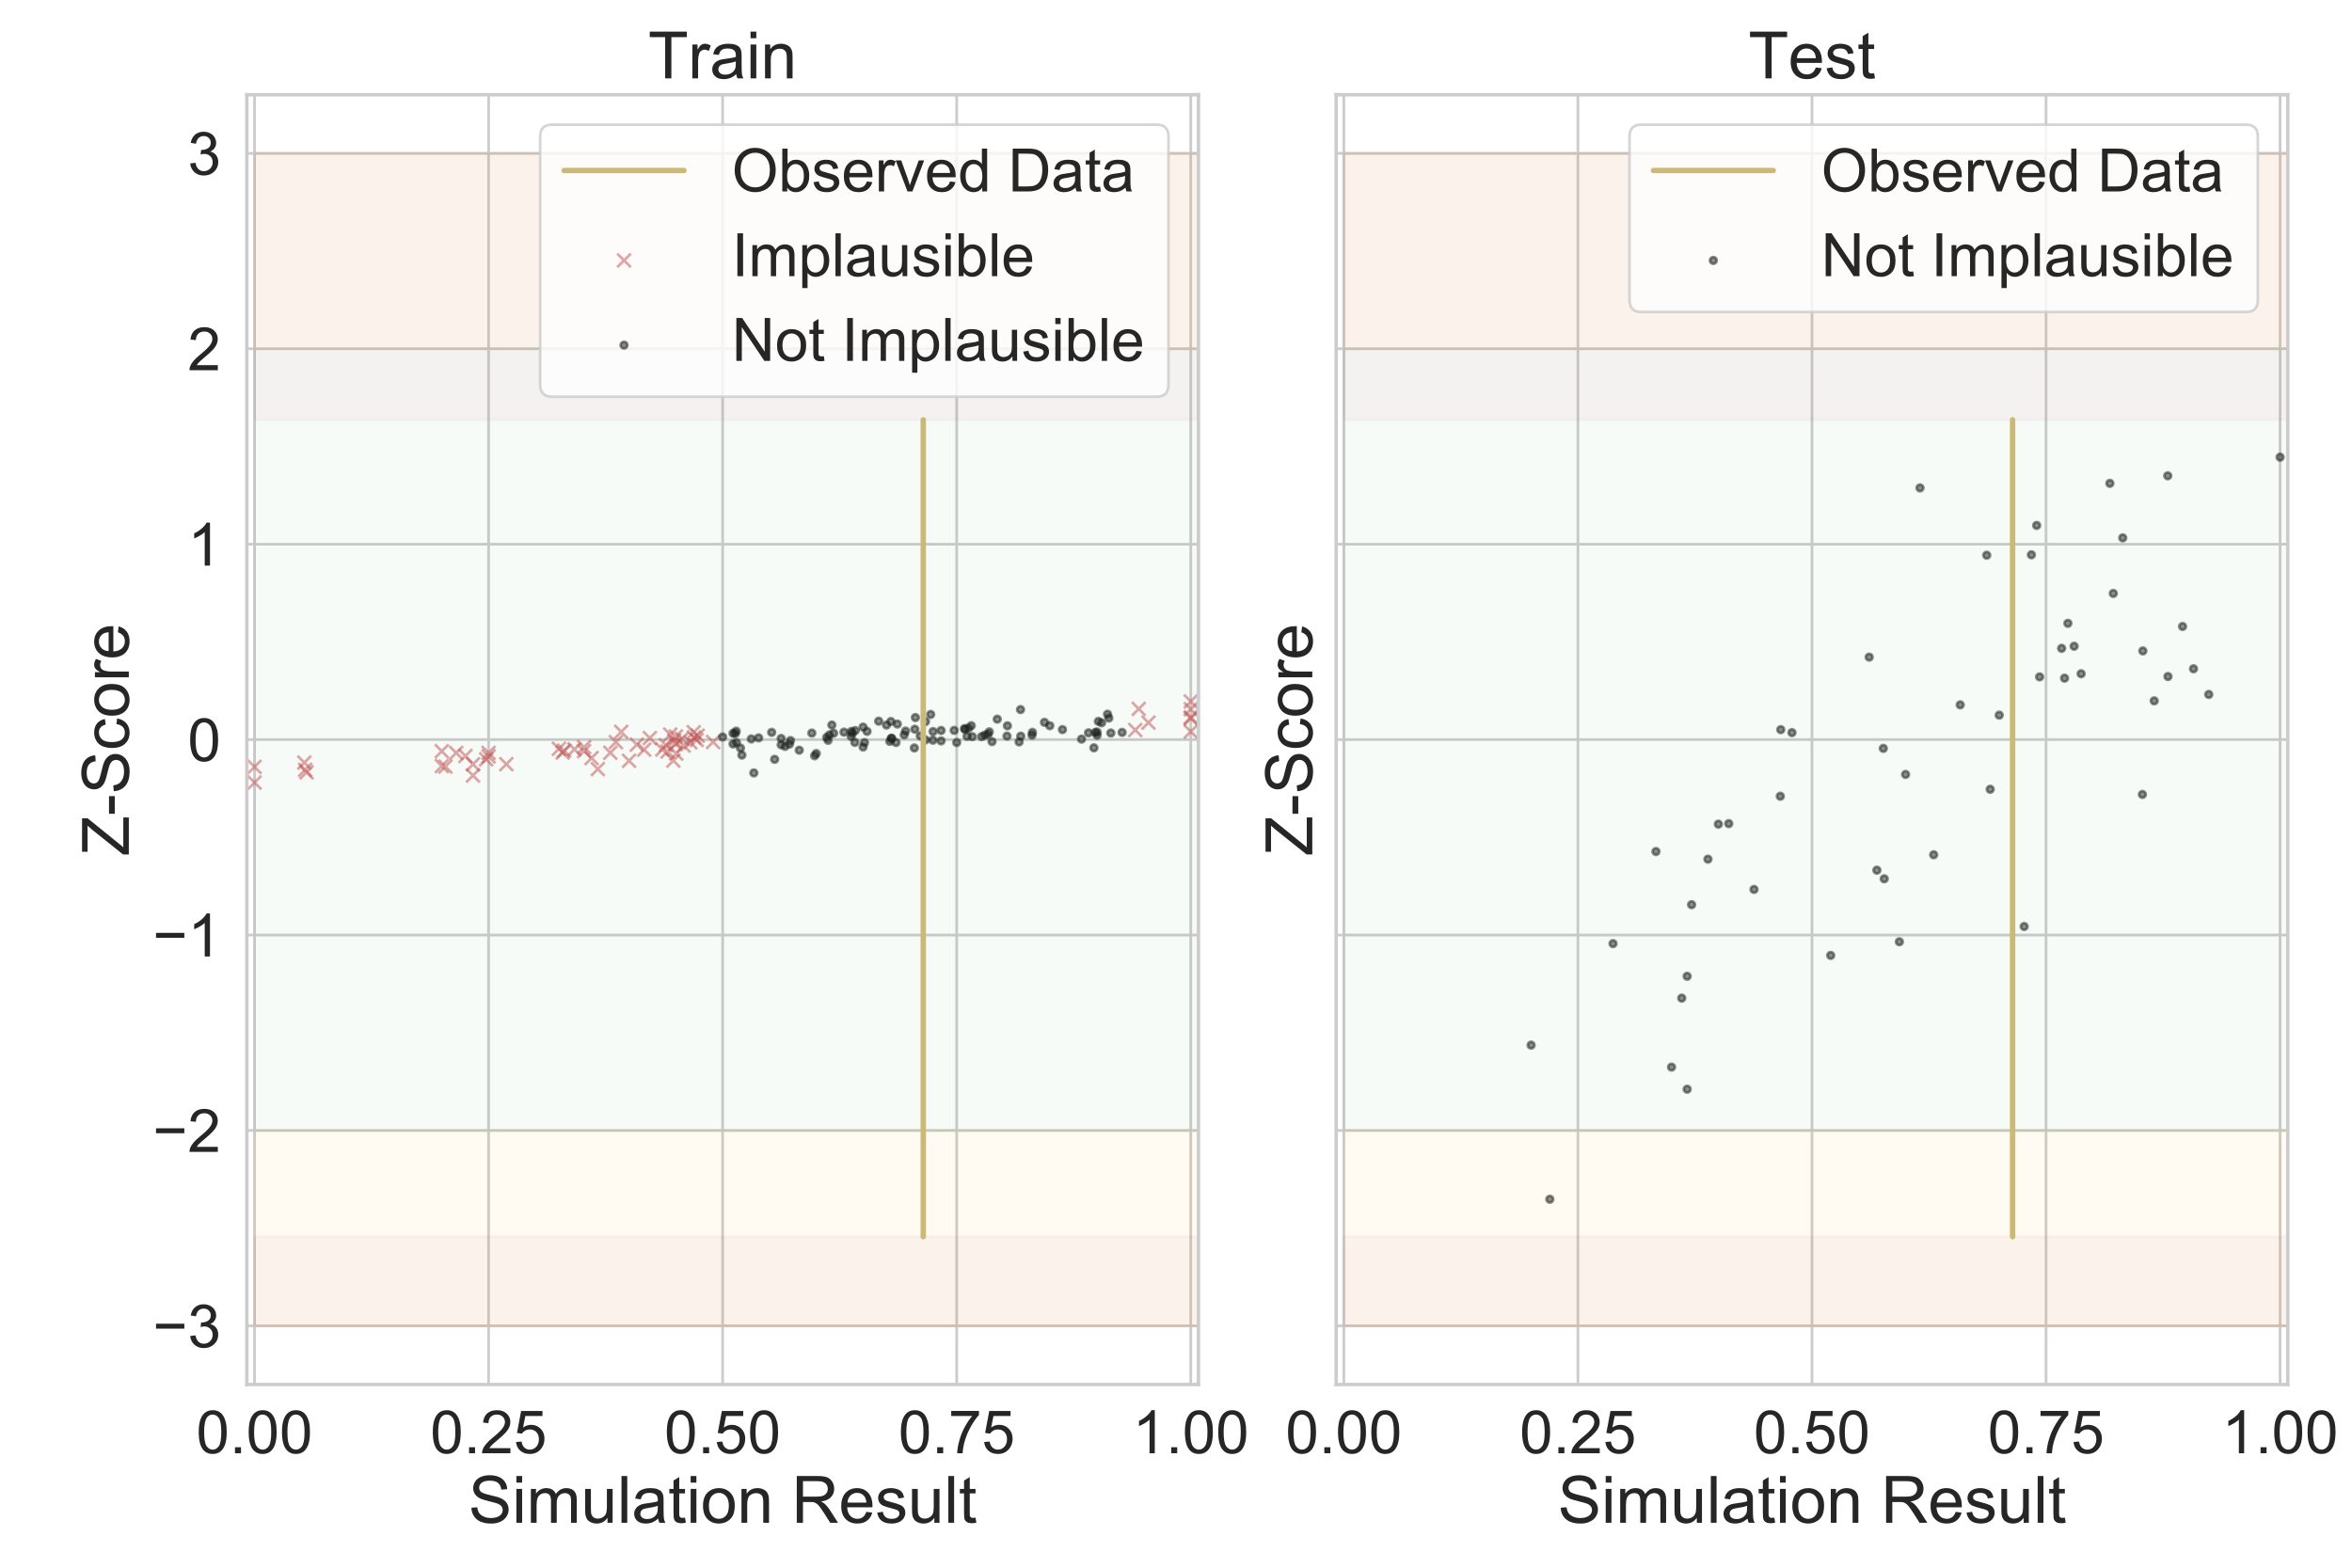 <?xml version="1.0" encoding="utf-8" standalone="no"?>
<!DOCTYPE svg PUBLIC "-//W3C//DTD SVG 1.1//EN"
  "http://www.w3.org/Graphics/SVG/1.1/DTD/svg11.dtd">
<!-- Created with matplotlib (https://matplotlib.org/) -->
<svg height="576pt" version="1.1" viewBox="0 0 864 576" width="864pt" xmlns="http://www.w3.org/2000/svg" xmlns:xlink="http://www.w3.org/1999/xlink">
 <defs>
  <style type="text/css">
*{stroke-linecap:butt;stroke-linejoin:round;}
  </style>
 </defs>
 <g id="figure_1">
  <g id="patch_1">
   <path d="M 0 576 
L 864 576 
L 864 0 
L 0 0 
z
" style="fill:#ffffff;"/>
  </g>
  <g id="axes_1">
   <g id="patch_2">
    <path d="M 90.675 508.7 
L 440.247 508.7 
L 440.247 34.8 
L 90.675 34.8 
z
" style="fill:#ffffff;"/>
   </g>
   <g id="matplotlib.axis_1">
    <g id="xtick_1">
     <g id="line2d_1">
      <path clip-path="url(#p706947e71c)" d="M 93.5 508.7 
L 93.5 34.8 
" style="fill:none;stroke:#cccccc;stroke-linecap:round;"/>
     </g>
     <g id="text_1">
      <!-- 0.00 -->
      <defs>
       <path d="M 4.156 35.297 
Q 4.156 48 6.766 55.734 
Q 9.375 63.484 14.516 67.672 
Q 19.672 71.875 27.484 71.875 
Q 33.25 71.875 37.594 69.547 
Q 41.938 67.234 44.766 62.859 
Q 47.609 58.5 49.219 52.219 
Q 50.828 45.953 50.828 35.297 
Q 50.828 22.703 48.234 14.969 
Q 45.656 7.234 40.5 3 
Q 35.359 -1.219 27.484 -1.219 
Q 17.141 -1.219 11.234 6.203 
Q 4.156 15.141 4.156 35.297 
z
M 13.188 35.297 
Q 13.188 17.672 17.312 11.828 
Q 21.438 6 27.484 6 
Q 33.547 6 37.672 11.859 
Q 41.797 17.719 41.797 35.297 
Q 41.797 52.984 37.672 58.781 
Q 33.547 64.594 27.391 64.594 
Q 21.344 64.594 17.719 59.469 
Q 13.188 52.938 13.188 35.297 
z
" id="ArialMT-48"/>
       <path d="M 9.078 0 
L 9.078 10.016 
L 19.094 10.016 
L 19.094 0 
z
" id="ArialMT-46"/>
      </defs>
      <g style="fill:#262626;" transform="translate(72.093 533.947)scale(0.22 -0.22)">
       <use xlink:href="#ArialMT-48"/>
       <use x="55.615" xlink:href="#ArialMT-46"/>
       <use x="83.398" xlink:href="#ArialMT-48"/>
       <use x="139.014" xlink:href="#ArialMT-48"/>
      </g>
     </g>
    </g>
    <g id="xtick_2">
     <g id="line2d_2">
      <path clip-path="url(#p706947e71c)" d="M 179.48 508.7 
L 179.48 34.8 
" style="fill:none;stroke:#cccccc;stroke-linecap:round;"/>
     </g>
     <g id="text_2">
      <!-- 0.25 -->
      <defs>
       <path d="M 50.344 8.453 
L 50.344 0 
L 3.031 0 
Q 2.938 3.172 4.047 6.109 
Q 5.859 10.938 9.828 15.625 
Q 13.812 20.312 21.344 26.469 
Q 33.016 36.031 37.109 41.625 
Q 41.219 47.219 41.219 52.203 
Q 41.219 57.422 37.469 61 
Q 33.734 64.594 27.734 64.594 
Q 21.391 64.594 17.578 60.781 
Q 13.766 56.984 13.719 50.25 
L 4.688 51.172 
Q 5.609 61.281 11.656 66.578 
Q 17.719 71.875 27.938 71.875 
Q 38.234 71.875 44.234 66.156 
Q 50.25 60.453 50.25 52 
Q 50.25 47.703 48.484 43.547 
Q 46.734 39.406 42.656 34.812 
Q 38.578 30.219 29.109 22.219 
Q 21.188 15.578 18.938 13.203 
Q 16.703 10.844 15.234 8.453 
z
" id="ArialMT-50"/>
       <path d="M 4.156 18.75 
L 13.375 19.531 
Q 14.406 12.797 18.141 9.391 
Q 21.875 6 27.156 6 
Q 33.5 6 37.891 10.781 
Q 42.281 15.578 42.281 23.484 
Q 42.281 31 38.062 35.344 
Q 33.844 39.703 27 39.703 
Q 22.75 39.703 19.328 37.766 
Q 15.922 35.844 13.969 32.766 
L 5.719 33.844 
L 12.641 70.609 
L 48.25 70.609 
L 48.25 62.203 
L 19.672 62.203 
L 15.828 42.969 
Q 22.266 47.469 29.344 47.469 
Q 38.719 47.469 45.156 40.969 
Q 51.609 34.469 51.609 24.266 
Q 51.609 14.547 45.953 7.469 
Q 39.062 -1.219 27.156 -1.219 
Q 17.391 -1.219 11.203 4.25 
Q 5.031 9.719 4.156 18.75 
z
" id="ArialMT-53"/>
      </defs>
      <g style="fill:#262626;" transform="translate(158.073 533.947)scale(0.22 -0.22)">
       <use xlink:href="#ArialMT-48"/>
       <use x="55.615" xlink:href="#ArialMT-46"/>
       <use x="83.398" xlink:href="#ArialMT-50"/>
       <use x="139.014" xlink:href="#ArialMT-53"/>
      </g>
     </g>
    </g>
    <g id="xtick_3">
     <g id="line2d_3">
      <path clip-path="url(#p706947e71c)" d="M 265.461 508.7 
L 265.461 34.8 
" style="fill:none;stroke:#cccccc;stroke-linecap:round;"/>
     </g>
     <g id="text_3">
      <!-- 0.50 -->
      <g style="fill:#262626;" transform="translate(244.054 533.947)scale(0.22 -0.22)">
       <use xlink:href="#ArialMT-48"/>
       <use x="55.615" xlink:href="#ArialMT-46"/>
       <use x="83.398" xlink:href="#ArialMT-53"/>
       <use x="139.014" xlink:href="#ArialMT-48"/>
      </g>
     </g>
    </g>
    <g id="xtick_4">
     <g id="line2d_4">
      <path clip-path="url(#p706947e71c)" d="M 351.442 508.7 
L 351.442 34.8 
" style="fill:none;stroke:#cccccc;stroke-linecap:round;"/>
     </g>
     <g id="text_4">
      <!-- 0.75 -->
      <defs>
       <path d="M 4.734 62.203 
L 4.734 70.656 
L 51.078 70.656 
L 51.078 63.812 
Q 44.234 56.547 37.516 44.484 
Q 30.812 32.422 27.156 19.672 
Q 24.516 10.688 23.781 0 
L 14.75 0 
Q 14.891 8.453 18.062 20.406 
Q 21.234 32.375 27.172 43.484 
Q 33.109 54.594 39.797 62.203 
z
" id="ArialMT-55"/>
      </defs>
      <g style="fill:#262626;" transform="translate(330.035 533.947)scale(0.22 -0.22)">
       <use xlink:href="#ArialMT-48"/>
       <use x="55.615" xlink:href="#ArialMT-46"/>
       <use x="83.398" xlink:href="#ArialMT-55"/>
       <use x="139.014" xlink:href="#ArialMT-53"/>
      </g>
     </g>
    </g>
    <g id="xtick_5">
     <g id="line2d_5">
      <path clip-path="url(#p706947e71c)" d="M 437.422 508.7 
L 437.422 34.8 
" style="fill:none;stroke:#cccccc;stroke-linecap:round;"/>
     </g>
     <g id="text_5">
      <!-- 1.00 -->
      <defs>
       <path d="M 37.25 0 
L 28.469 0 
L 28.469 56 
Q 25.297 52.984 20.141 49.953 
Q 14.984 46.922 10.891 45.406 
L 10.891 53.906 
Q 18.266 57.375 23.781 62.297 
Q 29.297 67.234 31.594 71.875 
L 37.25 71.875 
z
" id="ArialMT-49"/>
      </defs>
      <g style="fill:#262626;" transform="translate(416.015 533.947)scale(0.22 -0.22)">
       <use xlink:href="#ArialMT-49"/>
       <use x="55.615" xlink:href="#ArialMT-46"/>
       <use x="83.398" xlink:href="#ArialMT-48"/>
       <use x="139.014" xlink:href="#ArialMT-48"/>
      </g>
     </g>
    </g>
    <g id="text_6">
     <!-- Simulation Result -->
     <defs>
      <path d="M 4.5 23 
L 13.422 23.781 
Q 14.062 18.406 16.375 14.969 
Q 18.703 11.531 23.578 9.406 
Q 28.469 7.281 34.578 7.281 
Q 39.984 7.281 44.141 8.891 
Q 48.297 10.5 50.312 13.297 
Q 52.344 16.109 52.344 19.438 
Q 52.344 22.797 50.391 25.312 
Q 48.438 27.828 43.953 29.547 
Q 41.062 30.672 31.203 33.031 
Q 21.344 35.406 17.391 37.5 
Q 12.25 40.188 9.734 44.156 
Q 7.234 48.141 7.234 53.078 
Q 7.234 58.5 10.297 63.203 
Q 13.375 67.922 19.281 70.359 
Q 25.203 72.797 32.422 72.797 
Q 40.375 72.797 46.453 70.234 
Q 52.547 67.672 55.812 62.688 
Q 59.078 57.719 59.328 51.422 
L 50.25 50.734 
Q 49.516 57.516 45.281 60.984 
Q 41.062 64.453 32.812 64.453 
Q 24.219 64.453 20.281 61.297 
Q 16.359 58.156 16.359 53.719 
Q 16.359 49.859 19.141 47.359 
Q 21.875 44.875 33.422 42.266 
Q 44.969 39.656 49.266 37.703 
Q 55.516 34.812 58.484 30.391 
Q 61.469 25.984 61.469 20.219 
Q 61.469 14.5 58.203 9.438 
Q 54.938 4.391 48.797 1.578 
Q 42.672 -1.219 35.016 -1.219 
Q 25.297 -1.219 18.719 1.609 
Q 12.156 4.438 8.422 10.125 
Q 4.688 15.828 4.5 23 
z
" id="ArialMT-83"/>
      <path d="M 6.641 61.469 
L 6.641 71.578 
L 15.438 71.578 
L 15.438 61.469 
z
M 6.641 0 
L 6.641 51.859 
L 15.438 51.859 
L 15.438 0 
z
" id="ArialMT-105"/>
      <path d="M 6.594 0 
L 6.594 51.859 
L 14.453 51.859 
L 14.453 44.578 
Q 16.891 48.391 20.938 50.703 
Q 25 53.031 30.172 53.031 
Q 35.938 53.031 39.625 50.641 
Q 43.312 48.25 44.828 43.953 
Q 50.984 53.031 60.844 53.031 
Q 68.562 53.031 72.703 48.75 
Q 76.859 44.484 76.859 35.594 
L 76.859 0 
L 68.109 0 
L 68.109 32.672 
Q 68.109 37.938 67.25 40.25 
Q 66.406 42.578 64.156 43.984 
Q 61.922 45.406 58.891 45.406 
Q 53.422 45.406 49.797 41.766 
Q 46.188 38.141 46.188 30.125 
L 46.188 0 
L 37.406 0 
L 37.406 33.688 
Q 37.406 39.547 35.25 42.469 
Q 33.109 45.406 28.219 45.406 
Q 24.516 45.406 21.359 43.453 
Q 18.219 41.5 16.797 37.734 
Q 15.375 33.984 15.375 26.906 
L 15.375 0 
z
" id="ArialMT-109"/>
      <path d="M 40.578 0 
L 40.578 7.625 
Q 34.516 -1.172 24.125 -1.172 
Q 19.531 -1.172 15.547 0.578 
Q 11.578 2.344 9.641 5 
Q 7.719 7.672 6.938 11.531 
Q 6.391 14.109 6.391 19.734 
L 6.391 51.859 
L 15.188 51.859 
L 15.188 23.094 
Q 15.188 16.219 15.719 13.812 
Q 16.547 10.359 19.234 8.375 
Q 21.922 6.391 25.875 6.391 
Q 29.828 6.391 33.297 8.422 
Q 36.766 10.453 38.203 13.938 
Q 39.656 17.438 39.656 24.078 
L 39.656 51.859 
L 48.438 51.859 
L 48.438 0 
z
" id="ArialMT-117"/>
      <path d="M 6.391 0 
L 6.391 71.578 
L 15.188 71.578 
L 15.188 0 
z
" id="ArialMT-108"/>
      <path d="M 40.438 6.391 
Q 35.547 2.25 31.031 0.531 
Q 26.516 -1.172 21.344 -1.172 
Q 12.797 -1.172 8.203 3 
Q 3.609 7.172 3.609 13.672 
Q 3.609 17.484 5.344 20.625 
Q 7.078 23.781 9.891 25.688 
Q 12.703 27.594 16.219 28.562 
Q 18.797 29.25 24.031 29.891 
Q 34.672 31.156 39.703 32.906 
Q 39.75 34.719 39.75 35.203 
Q 39.75 40.578 37.25 42.781 
Q 33.891 45.75 27.25 45.75 
Q 21.047 45.75 18.094 43.578 
Q 15.141 41.406 13.719 35.891 
L 5.125 37.062 
Q 6.297 42.578 8.984 45.969 
Q 11.672 49.359 16.75 51.188 
Q 21.828 53.031 28.516 53.031 
Q 35.156 53.031 39.297 51.469 
Q 43.453 49.906 45.406 47.531 
Q 47.359 45.172 48.141 41.547 
Q 48.578 39.312 48.578 33.453 
L 48.578 21.734 
Q 48.578 9.469 49.141 6.219 
Q 49.703 2.984 51.375 0 
L 42.188 0 
Q 40.828 2.734 40.438 6.391 
z
M 39.703 26.031 
Q 34.906 24.078 25.344 22.703 
Q 19.922 21.922 17.672 20.938 
Q 15.438 19.969 14.203 18.094 
Q 12.984 16.219 12.984 13.922 
Q 12.984 10.406 15.641 8.062 
Q 18.312 5.719 23.438 5.719 
Q 28.516 5.719 32.469 7.938 
Q 36.422 10.156 38.281 14.016 
Q 39.703 17 39.703 22.797 
z
" id="ArialMT-97"/>
      <path d="M 25.781 7.859 
L 27.047 0.094 
Q 23.344 -0.688 20.406 -0.688 
Q 15.625 -0.688 12.984 0.828 
Q 10.359 2.344 9.281 4.812 
Q 8.203 7.281 8.203 15.188 
L 8.203 45.016 
L 1.766 45.016 
L 1.766 51.859 
L 8.203 51.859 
L 8.203 64.703 
L 16.938 69.969 
L 16.938 51.859 
L 25.781 51.859 
L 25.781 45.016 
L 16.938 45.016 
L 16.938 14.703 
Q 16.938 10.938 17.406 9.859 
Q 17.875 8.797 18.922 8.156 
Q 19.969 7.516 21.922 7.516 
Q 23.391 7.516 25.781 7.859 
z
" id="ArialMT-116"/>
      <path d="M 3.328 25.922 
Q 3.328 40.328 11.328 47.266 
Q 18.016 53.031 27.641 53.031 
Q 38.328 53.031 45.109 46.016 
Q 51.906 39.016 51.906 26.656 
Q 51.906 16.656 48.906 10.906 
Q 45.906 5.172 40.156 2 
Q 34.422 -1.172 27.641 -1.172 
Q 16.75 -1.172 10.031 5.812 
Q 3.328 12.797 3.328 25.922 
z
M 12.359 25.922 
Q 12.359 15.969 16.703 11.016 
Q 21.047 6.062 27.641 6.062 
Q 34.188 6.062 38.531 11.031 
Q 42.875 16.016 42.875 26.219 
Q 42.875 35.844 38.5 40.797 
Q 34.125 45.75 27.641 45.75 
Q 21.047 45.75 16.703 40.812 
Q 12.359 35.891 12.359 25.922 
z
" id="ArialMT-111"/>
      <path d="M 6.594 0 
L 6.594 51.859 
L 14.5 51.859 
L 14.5 44.484 
Q 20.219 53.031 31 53.031 
Q 35.688 53.031 39.625 51.344 
Q 43.562 49.656 45.516 46.922 
Q 47.469 44.188 48.25 40.438 
Q 48.734 37.984 48.734 31.891 
L 48.734 0 
L 39.938 0 
L 39.938 31.547 
Q 39.938 36.922 38.906 39.578 
Q 37.891 42.234 35.281 43.812 
Q 32.672 45.406 29.156 45.406 
Q 23.531 45.406 19.453 41.844 
Q 15.375 38.281 15.375 28.328 
L 15.375 0 
z
" id="ArialMT-110"/>
      <path id="ArialMT-32"/>
      <path d="M 7.859 0 
L 7.859 71.578 
L 39.594 71.578 
Q 49.172 71.578 54.141 69.641 
Q 59.125 67.719 62.109 62.828 
Q 65.094 57.953 65.094 52.047 
Q 65.094 44.438 60.156 39.203 
Q 55.219 33.984 44.922 32.562 
Q 48.688 30.766 50.641 29 
Q 54.781 25.203 58.5 19.484 
L 70.953 0 
L 59.031 0 
L 49.562 14.891 
Q 45.406 21.344 42.719 24.75 
Q 40.047 28.172 37.922 29.531 
Q 35.797 30.906 33.594 31.453 
Q 31.984 31.781 28.328 31.781 
L 17.328 31.781 
L 17.328 0 
z
M 17.328 39.984 
L 37.703 39.984 
Q 44.188 39.984 47.844 41.328 
Q 51.516 42.672 53.422 45.625 
Q 55.328 48.578 55.328 52.047 
Q 55.328 57.125 51.641 60.391 
Q 47.953 63.672 39.984 63.672 
L 17.328 63.672 
z
" id="ArialMT-82"/>
      <path d="M 42.094 16.703 
L 51.172 15.578 
Q 49.031 7.625 43.219 3.219 
Q 37.406 -1.172 28.375 -1.172 
Q 17 -1.172 10.328 5.828 
Q 3.656 12.844 3.656 25.484 
Q 3.656 38.578 10.391 45.797 
Q 17.141 53.031 27.875 53.031 
Q 38.281 53.031 44.875 45.953 
Q 51.469 38.875 51.469 26.031 
Q 51.469 25.25 51.422 23.688 
L 12.75 23.688 
Q 13.234 15.141 17.578 10.594 
Q 21.922 6.062 28.422 6.062 
Q 33.25 6.062 36.672 8.594 
Q 40.094 11.141 42.094 16.703 
z
M 13.234 30.906 
L 42.188 30.906 
Q 41.609 37.453 38.875 40.719 
Q 34.672 45.797 27.984 45.797 
Q 21.922 45.797 17.797 41.75 
Q 13.672 37.703 13.234 30.906 
z
" id="ArialMT-101"/>
      <path d="M 3.078 15.484 
L 11.766 16.844 
Q 12.5 11.625 15.844 8.844 
Q 19.188 6.062 25.203 6.062 
Q 31.25 6.062 34.172 8.516 
Q 37.109 10.984 37.109 14.312 
Q 37.109 17.281 34.516 19 
Q 32.719 20.172 25.531 21.969 
Q 15.875 24.422 12.141 26.203 
Q 8.406 27.984 6.469 31.125 
Q 4.547 34.281 4.547 38.094 
Q 4.547 41.547 6.125 44.5 
Q 7.719 47.469 10.453 49.422 
Q 12.5 50.922 16.031 51.969 
Q 19.578 53.031 23.641 53.031 
Q 29.734 53.031 34.344 51.266 
Q 38.969 49.516 41.156 46.5 
Q 43.359 43.5 44.188 38.484 
L 35.594 37.312 
Q 35.016 41.312 32.203 43.547 
Q 29.391 45.797 24.266 45.797 
Q 18.219 45.797 15.625 43.797 
Q 13.031 41.797 13.031 39.109 
Q 13.031 37.406 14.109 36.031 
Q 15.188 34.625 17.484 33.688 
Q 18.797 33.203 25.25 31.453 
Q 34.578 28.953 38.25 27.359 
Q 41.938 25.781 44.031 22.75 
Q 46.141 19.734 46.141 15.234 
Q 46.141 10.844 43.578 6.953 
Q 41.016 3.078 36.172 0.953 
Q 31.344 -1.172 25.25 -1.172 
Q 15.141 -1.172 9.844 3.031 
Q 4.547 7.234 3.078 15.484 
z
" id="ArialMT-115"/>
     </defs>
     <g style="fill:#262626;" transform="translate(172.09 559.498)scale(0.24 -0.24)">
      <use xlink:href="#ArialMT-83"/>
      <use x="66.699" xlink:href="#ArialMT-105"/>
      <use x="88.916" xlink:href="#ArialMT-109"/>
      <use x="172.217" xlink:href="#ArialMT-117"/>
      <use x="227.832" xlink:href="#ArialMT-108"/>
      <use x="250.049" xlink:href="#ArialMT-97"/>
      <use x="305.664" xlink:href="#ArialMT-116"/>
      <use x="333.447" xlink:href="#ArialMT-105"/>
      <use x="355.664" xlink:href="#ArialMT-111"/>
      <use x="411.279" xlink:href="#ArialMT-110"/>
      <use x="466.895" xlink:href="#ArialMT-32"/>
      <use x="494.678" xlink:href="#ArialMT-82"/>
      <use x="566.895" xlink:href="#ArialMT-101"/>
      <use x="622.51" xlink:href="#ArialMT-115"/>
      <use x="672.51" xlink:href="#ArialMT-117"/>
      <use x="728.125" xlink:href="#ArialMT-108"/>
      <use x="750.342" xlink:href="#ArialMT-116"/>
     </g>
    </g>
   </g>
   <g id="matplotlib.axis_2">
    <g id="ytick_1">
     <g id="line2d_6">
      <path clip-path="url(#p706947e71c)" d="M 90.675 487.159 
L 440.247 487.159 
" style="fill:none;stroke:#cccccc;stroke-linecap:round;"/>
     </g>
     <g id="text_7">
      <!-- −3 -->
      <defs>
       <path d="M 52.828 31.203 
L 5.562 31.203 
L 5.562 39.406 
L 52.828 39.406 
z
" id="ArialMT-8722"/>
       <path d="M 4.203 18.891 
L 12.984 20.062 
Q 14.5 12.594 18.141 9.297 
Q 21.781 6 27 6 
Q 33.203 6 37.469 10.297 
Q 41.75 14.594 41.75 20.953 
Q 41.75 27 37.797 30.922 
Q 33.844 34.859 27.734 34.859 
Q 25.25 34.859 21.531 33.891 
L 22.516 41.609 
Q 23.391 41.5 23.922 41.5 
Q 29.547 41.5 34.031 44.422 
Q 38.531 47.359 38.531 53.469 
Q 38.531 58.297 35.25 61.469 
Q 31.984 64.656 26.812 64.656 
Q 21.688 64.656 18.266 61.422 
Q 14.844 58.203 13.875 51.766 
L 5.078 53.328 
Q 6.688 62.156 12.391 67.016 
Q 18.109 71.875 26.609 71.875 
Q 32.469 71.875 37.391 69.359 
Q 42.328 66.844 44.938 62.5 
Q 47.562 58.156 47.562 53.266 
Q 47.562 48.641 45.062 44.828 
Q 42.578 41.016 37.703 38.766 
Q 44.047 37.312 47.562 32.688 
Q 51.078 28.078 51.078 21.141 
Q 51.078 11.766 44.234 5.25 
Q 37.406 -1.266 26.953 -1.266 
Q 17.531 -1.266 11.297 4.344 
Q 5.078 9.969 4.203 18.891 
z
" id="ArialMT-51"/>
      </defs>
      <g style="fill:#262626;" transform="translate(56.092 495.033)scale(0.22 -0.22)">
       <use xlink:href="#ArialMT-8722"/>
       <use x="58.398" xlink:href="#ArialMT-51"/>
      </g>
     </g>
    </g>
    <g id="ytick_2">
     <g id="line2d_7">
      <path clip-path="url(#p706947e71c)" d="M 90.675 415.356 
L 440.247 415.356 
" style="fill:none;stroke:#cccccc;stroke-linecap:round;"/>
     </g>
     <g id="text_8">
      <!-- −2 -->
      <g style="fill:#262626;" transform="translate(56.092 423.23)scale(0.22 -0.22)">
       <use xlink:href="#ArialMT-8722"/>
       <use x="58.398" xlink:href="#ArialMT-50"/>
      </g>
     </g>
    </g>
    <g id="ytick_3">
     <g id="line2d_8">
      <path clip-path="url(#p706947e71c)" d="M 90.675 343.553 
L 440.247 343.553 
" style="fill:none;stroke:#cccccc;stroke-linecap:round;"/>
     </g>
     <g id="text_9">
      <!-- −1 -->
      <g style="fill:#262626;" transform="translate(56.092 351.427)scale(0.22 -0.22)">
       <use xlink:href="#ArialMT-8722"/>
       <use x="58.398" xlink:href="#ArialMT-49"/>
      </g>
     </g>
    </g>
    <g id="ytick_4">
     <g id="line2d_9">
      <path clip-path="url(#p706947e71c)" d="M 90.675 271.75 
L 440.247 271.75 
" style="fill:none;stroke:#cccccc;stroke-linecap:round;"/>
     </g>
     <g id="text_10">
      <!-- 0 -->
      <g style="fill:#262626;" transform="translate(68.941 279.624)scale(0.22 -0.22)">
       <use xlink:href="#ArialMT-48"/>
      </g>
     </g>
    </g>
    <g id="ytick_5">
     <g id="line2d_10">
      <path clip-path="url(#p706947e71c)" d="M 90.675 199.947 
L 440.247 199.947 
" style="fill:none;stroke:#cccccc;stroke-linecap:round;"/>
     </g>
     <g id="text_11">
      <!-- 1 -->
      <g style="fill:#262626;" transform="translate(68.941 207.821)scale(0.22 -0.22)">
       <use xlink:href="#ArialMT-49"/>
      </g>
     </g>
    </g>
    <g id="ytick_6">
     <g id="line2d_11">
      <path clip-path="url(#p706947e71c)" d="M 90.675 128.144 
L 440.247 128.144 
" style="fill:none;stroke:#cccccc;stroke-linecap:round;"/>
     </g>
     <g id="text_12">
      <!-- 2 -->
      <g style="fill:#262626;" transform="translate(68.941 136.018)scale(0.22 -0.22)">
       <use xlink:href="#ArialMT-50"/>
      </g>
     </g>
    </g>
    <g id="ytick_7">
     <g id="line2d_12">
      <path clip-path="url(#p706947e71c)" d="M 90.675 56.341 
L 440.247 56.341 
" style="fill:none;stroke:#cccccc;stroke-linecap:round;"/>
     </g>
     <g id="text_13">
      <!-- 3 -->
      <g style="fill:#262626;" transform="translate(68.941 64.215)scale(0.22 -0.22)">
       <use xlink:href="#ArialMT-51"/>
      </g>
     </g>
    </g>
    <g id="text_14">
     <!-- Z-Score -->
     <defs>
      <path d="M 2 0 
L 2 8.797 
L 38.672 54.641 
Q 42.578 59.516 46.094 63.141 
L 6.156 63.141 
L 6.156 71.578 
L 57.422 71.578 
L 57.422 63.141 
L 17.234 13.484 
L 12.891 8.453 
L 58.594 8.453 
L 58.594 0 
z
" id="ArialMT-90"/>
      <path d="M 3.172 21.484 
L 3.172 30.328 
L 30.172 30.328 
L 30.172 21.484 
z
" id="ArialMT-45"/>
      <path d="M 40.438 19 
L 49.078 17.875 
Q 47.656 8.938 41.812 3.875 
Q 35.984 -1.172 27.484 -1.172 
Q 16.844 -1.172 10.375 5.781 
Q 3.906 12.75 3.906 25.734 
Q 3.906 34.125 6.688 40.422 
Q 9.469 46.734 15.156 49.875 
Q 20.844 53.031 27.547 53.031 
Q 35.984 53.031 41.359 48.75 
Q 46.734 44.484 48.25 36.625 
L 39.703 35.297 
Q 38.484 40.531 35.375 43.156 
Q 32.281 45.797 27.875 45.797 
Q 21.234 45.797 17.078 41.031 
Q 12.938 36.281 12.938 25.984 
Q 12.938 15.531 16.938 10.797 
Q 20.953 6.062 27.391 6.062 
Q 32.562 6.062 36.031 9.234 
Q 39.5 12.406 40.438 19 
z
" id="ArialMT-99"/>
      <path d="M 6.5 0 
L 6.5 51.859 
L 14.406 51.859 
L 14.406 44 
Q 17.438 49.516 20 51.266 
Q 22.562 53.031 25.641 53.031 
Q 30.078 53.031 34.672 50.203 
L 31.641 42.047 
Q 28.422 43.953 25.203 43.953 
Q 22.312 43.953 20.016 42.219 
Q 17.719 40.484 16.75 37.406 
Q 15.281 32.719 15.281 27.156 
L 15.281 0 
z
" id="ArialMT-114"/>
     </defs>
     <g style="fill:#262626;" transform="translate(47.322 314.421)rotate(-90)scale(0.24 -0.24)">
      <use xlink:href="#ArialMT-90"/>
      <use x="61.084" xlink:href="#ArialMT-45"/>
      <use x="94.385" xlink:href="#ArialMT-83"/>
      <use x="161.084" xlink:href="#ArialMT-99"/>
      <use x="211.084" xlink:href="#ArialMT-111"/>
      <use x="266.699" xlink:href="#ArialMT-114"/>
      <use x="300" xlink:href="#ArialMT-101"/>
     </g>
    </g>
   </g>
   <g id="PathCollection_1">
    <defs>
     <path d="M -2.5 2.5 
L 2.5 -2.5 
M -2.5 -2.5 
L 2.5 2.5 
" id="m7c04a74b11" style="stroke:#c44e52;stroke-opacity:0.5;"/>
    </defs>
    <g clip-path="url(#p706947e71c)">
     <use style="fill:#c44e52;fill-opacity:0.5;stroke:#c44e52;stroke-opacity:0.5;" x="178.594" xlink:href="#m7c04a74b11" y="278.99"/>
     <use style="fill:#c44e52;fill-opacity:0.5;stroke:#c44e52;stroke-opacity:0.5;" x="179.48" xlink:href="#m7c04a74b11" y="276.617"/>
     <use style="fill:#c44e52;fill-opacity:0.5;stroke:#c44e52;stroke-opacity:0.5;" x="214.561" xlink:href="#m7c04a74b11" y="274.516"/>
     <use style="fill:#c44e52;fill-opacity:0.5;stroke:#c44e52;stroke-opacity:0.5;" x="214.537" xlink:href="#m7c04a74b11" y="275.977"/>
     <use style="fill:#c44e52;fill-opacity:0.5;stroke:#c44e52;stroke-opacity:0.5;" x="163.62" xlink:href="#m7c04a74b11" y="281.654"/>
     <use style="fill:#c44e52;fill-opacity:0.5;stroke:#c44e52;stroke-opacity:0.5;" x="219.605" xlink:href="#m7c04a74b11" y="282.571"/>
     <use style="fill:#c44e52;fill-opacity:0.5;stroke:#c44e52;stroke-opacity:0.5;" x="224.19" xlink:href="#m7c04a74b11" y="276.567"/>
     <use style="fill:#c44e52;fill-opacity:0.5;stroke:#c44e52;stroke-opacity:0.5;" x="437.422" xlink:href="#m7c04a74b11" y="263.539"/>
     <use style="fill:#c44e52;fill-opacity:0.5;stroke:#c44e52;stroke-opacity:0.5;" x="238.712" xlink:href="#m7c04a74b11" y="271.173"/>
     <use style="fill:#c44e52;fill-opacity:0.5;stroke:#c44e52;stroke-opacity:0.5;" x="437.422" xlink:href="#m7c04a74b11" y="268.806"/>
     <use style="fill:#c44e52;fill-opacity:0.5;stroke:#c44e52;stroke-opacity:0.5;" x="162.284" xlink:href="#m7c04a74b11" y="276.011"/>
     <use style="fill:#c44e52;fill-opacity:0.5;stroke:#c44e52;stroke-opacity:0.5;" x="250.508" xlink:href="#m7c04a74b11" y="271.477"/>
     <use style="fill:#c44e52;fill-opacity:0.5;stroke:#c44e52;stroke-opacity:0.5;" x="231.069" xlink:href="#m7c04a74b11" y="279.521"/>
     <use style="fill:#c44e52;fill-opacity:0.5;stroke:#c44e52;stroke-opacity:0.5;" x="418.315" xlink:href="#m7c04a74b11" y="260.458"/>
     <use style="fill:#c44e52;fill-opacity:0.5;stroke:#c44e52;stroke-opacity:0.5;" x="254.846" xlink:href="#m7c04a74b11" y="269.039"/>
     <use style="fill:#c44e52;fill-opacity:0.5;stroke:#c44e52;stroke-opacity:0.5;" x="112.607" xlink:href="#m7c04a74b11" y="283.781"/>
     <use style="fill:#c44e52;fill-opacity:0.5;stroke:#c44e52;stroke-opacity:0.5;" x="437.422" xlink:href="#m7c04a74b11" y="260.587"/>
     <use style="fill:#c44e52;fill-opacity:0.5;stroke:#c44e52;stroke-opacity:0.5;" x="226.242" xlink:href="#m7c04a74b11" y="272.658"/>
     <use style="fill:#c44e52;fill-opacity:0.5;stroke:#c44e52;stroke-opacity:0.5;" x="217.312" xlink:href="#m7c04a74b11" y="278.525"/>
     <use style="fill:#c44e52;fill-opacity:0.5;stroke:#c44e52;stroke-opacity:0.5;" x="245.23" xlink:href="#m7c04a74b11" y="276.124"/>
     <use style="fill:#c44e52;fill-opacity:0.5;stroke:#c44e52;stroke-opacity:0.5;" x="417.032" xlink:href="#m7c04a74b11" y="268.227"/>
     <use style="fill:#c44e52;fill-opacity:0.5;stroke:#c44e52;stroke-opacity:0.5;" x="167.575" xlink:href="#m7c04a74b11" y="276.621"/>
     <use style="fill:#c44e52;fill-opacity:0.5;stroke:#c44e52;stroke-opacity:0.5;" x="93.5" xlink:href="#m7c04a74b11" y="287.535"/>
     <use style="fill:#c44e52;fill-opacity:0.5;stroke:#c44e52;stroke-opacity:0.5;" x="236.635" xlink:href="#m7c04a74b11" y="275.44"/>
     <use style="fill:#c44e52;fill-opacity:0.5;stroke:#c44e52;stroke-opacity:0.5;" x="233.935" xlink:href="#m7c04a74b11" y="273.586"/>
     <use style="fill:#c44e52;fill-opacity:0.5;stroke:#c44e52;stroke-opacity:0.5;" x="248.42" xlink:href="#m7c04a74b11" y="276.887"/>
     <use style="fill:#c44e52;fill-opacity:0.5;stroke:#c44e52;stroke-opacity:0.5;" x="111.794" xlink:href="#m7c04a74b11" y="280.192"/>
     <use style="fill:#c44e52;fill-opacity:0.5;stroke:#c44e52;stroke-opacity:0.5;" x="206.708" xlink:href="#m7c04a74b11" y="276.506"/>
     <use style="fill:#c44e52;fill-opacity:0.5;stroke:#c44e52;stroke-opacity:0.5;" x="255.908" xlink:href="#m7c04a74b11" y="271.858"/>
     <use style="fill:#c44e52;fill-opacity:0.5;stroke:#c44e52;stroke-opacity:0.5;" x="244.617" xlink:href="#m7c04a74b11" y="273.804"/>
     <use style="fill:#c44e52;fill-opacity:0.5;stroke:#c44e52;stroke-opacity:0.5;" x="170.977" xlink:href="#m7c04a74b11" y="277.753"/>
     <use style="fill:#c44e52;fill-opacity:0.5;stroke:#c44e52;stroke-opacity:0.5;" x="228.203" xlink:href="#m7c04a74b11" y="268.903"/>
     <use style="fill:#c44e52;fill-opacity:0.5;stroke:#c44e52;stroke-opacity:0.5;" x="93.5" xlink:href="#m7c04a74b11" y="281.764"/>
     <use style="fill:#c44e52;fill-opacity:0.5;stroke:#c44e52;stroke-opacity:0.5;" x="253.602" xlink:href="#m7c04a74b11" y="272.763"/>
     <use style="fill:#c44e52;fill-opacity:0.5;stroke:#c44e52;stroke-opacity:0.5;" x="437.422" xlink:href="#m7c04a74b11" y="257.728"/>
     <use style="fill:#c44e52;fill-opacity:0.5;stroke:#c44e52;stroke-opacity:0.5;" x="261.952" xlink:href="#m7c04a74b11" y="272.629"/>
     <use style="fill:#c44e52;fill-opacity:0.5;stroke:#c44e52;stroke-opacity:0.5;" x="437.422" xlink:href="#m7c04a74b11" y="263.961"/>
     <use style="fill:#c44e52;fill-opacity:0.5;stroke:#c44e52;stroke-opacity:0.5;" x="248.265" xlink:href="#m7c04a74b11" y="273.376"/>
     <use style="fill:#c44e52;fill-opacity:0.5;stroke:#c44e52;stroke-opacity:0.5;" x="186.003" xlink:href="#m7c04a74b11" y="280.771"/>
     <use style="fill:#c44e52;fill-opacity:0.5;stroke:#c44e52;stroke-opacity:0.5;" x="421.878" xlink:href="#m7c04a74b11" y="265.508"/>
     <use style="fill:#c44e52;fill-opacity:0.5;stroke:#c44e52;stroke-opacity:0.5;" x="173.748" xlink:href="#m7c04a74b11" y="284.949"/>
     <use style="fill:#c44e52;fill-opacity:0.5;stroke:#c44e52;stroke-opacity:0.5;" x="256.29" xlink:href="#m7c04a74b11" y="270.311"/>
     <use style="fill:#c44e52;fill-opacity:0.5;stroke:#c44e52;stroke-opacity:0.5;" x="173.748" xlink:href="#m7c04a74b11" y="280.82"/>
     <use style="fill:#c44e52;fill-opacity:0.5;stroke:#c44e52;stroke-opacity:0.5;" x="112.09" xlink:href="#m7c04a74b11" y="282.844"/>
     <use style="fill:#c44e52;fill-opacity:0.5;stroke:#c44e52;stroke-opacity:0.5;" x="247.36" xlink:href="#m7c04a74b11" y="279.465"/>
     <use style="fill:#c44e52;fill-opacity:0.5;stroke:#c44e52;stroke-opacity:0.5;" x="251.131" xlink:href="#m7c04a74b11" y="273.944"/>
     <use style="fill:#c44e52;fill-opacity:0.5;stroke:#c44e52;stroke-opacity:0.5;" x="205.317" xlink:href="#m7c04a74b11" y="275.129"/>
     <use style="fill:#c44e52;fill-opacity:0.5;stroke:#c44e52;stroke-opacity:0.5;" x="248.265" xlink:href="#m7c04a74b11" y="270.605"/>
     <use style="fill:#c44e52;fill-opacity:0.5;stroke:#c44e52;stroke-opacity:0.5;" x="247.672" xlink:href="#m7c04a74b11" y="272.101"/>
     <use style="fill:#c44e52;fill-opacity:0.5;stroke:#c44e52;stroke-opacity:0.5;" x="246.212" xlink:href="#m7c04a74b11" y="269.892"/>
     <use style="fill:#c44e52;fill-opacity:0.5;stroke:#c44e52;stroke-opacity:0.5;" x="254.966" xlink:href="#m7c04a74b11" y="270.931"/>
     <use style="fill:#c44e52;fill-opacity:0.5;stroke:#c44e52;stroke-opacity:0.5;" x="162.284" xlink:href="#m7c04a74b11" y="281.471"/>
     <use style="fill:#c44e52;fill-opacity:0.5;stroke:#c44e52;stroke-opacity:0.5;" x="243.292" xlink:href="#m7c04a74b11" y="275.375"/>
     <use style="fill:#c44e52;fill-opacity:0.5;stroke:#c44e52;stroke-opacity:0.5;" x="207.216" xlink:href="#m7c04a74b11" y="275.789"/>
     <use style="fill:#c44e52;fill-opacity:0.5;stroke:#c44e52;stroke-opacity:0.5;" x="179.48" xlink:href="#m7c04a74b11" y="277.923"/>
     <use style="fill:#c44e52;fill-opacity:0.5;stroke:#c44e52;stroke-opacity:0.5;" x="211.007" xlink:href="#m7c04a74b11" y="275.313"/>
    </g>
   </g>
   <g id="PathCollection_2">
    <defs>
     <path d="M 0 1.25 
C 0.332 1.25 0.649 1.118 0.884 0.884 
C 1.118 0.649 1.25 0.332 1.25 0 
C 1.25 -0.332 1.118 -0.649 0.884 -0.884 
C 0.649 -1.118 0.332 -1.25 0 -1.25 
C -0.332 -1.25 -0.649 -1.118 -0.884 -0.884 
C -1.118 -0.649 -1.25 -0.332 -1.25 0 
C -1.25 0.332 -1.118 0.649 -0.884 0.884 
C -0.649 1.118 -0.332 1.25 0 1.25 
z
" id="m6aae5e0eb8" style="stroke:#1a1a1a;stroke-opacity:0.5;"/>
    </defs>
    <g clip-path="url(#p706947e71c)">
     <use style="fill:#1a1a1a;fill-opacity:0.5;stroke:#1a1a1a;stroke-opacity:0.5;" x="270.54" xlink:href="#m6aae5e0eb8" y="272.862"/>
     <use style="fill:#1a1a1a;fill-opacity:0.5;stroke:#1a1a1a;stroke-opacity:0.5;" x="357.174" xlink:href="#m6aae5e0eb8" y="270.664"/>
     <use style="fill:#1a1a1a;fill-opacity:0.5;stroke:#1a1a1a;stroke-opacity:0.5;" x="317.049" xlink:href="#m6aae5e0eb8" y="274.468"/>
     <use style="fill:#1a1a1a;fill-opacity:0.5;stroke:#1a1a1a;stroke-opacity:0.5;" x="335.883" xlink:href="#m6aae5e0eb8" y="274.814"/>
     <use style="fill:#1a1a1a;fill-opacity:0.5;stroke:#1a1a1a;stroke-opacity:0.5;" x="363.414" xlink:href="#m6aae5e0eb8" y="268.907"/>
     <use style="fill:#1a1a1a;fill-opacity:0.5;stroke:#1a1a1a;stroke-opacity:0.5;" x="397.298" xlink:href="#m6aae5e0eb8" y="271.561"/>
     <use style="fill:#1a1a1a;fill-opacity:0.5;stroke:#1a1a1a;stroke-opacity:0.5;" x="356.79" xlink:href="#m6aae5e0eb8" y="266.634"/>
     <use style="fill:#1a1a1a;fill-opacity:0.5;stroke:#1a1a1a;stroke-opacity:0.5;" x="312.666" xlink:href="#m6aae5e0eb8" y="270.57"/>
     <use style="fill:#1a1a1a;fill-opacity:0.5;stroke:#1a1a1a;stroke-opacity:0.5;" x="286.956" xlink:href="#m6aae5e0eb8" y="273.645"/>
     <use style="fill:#1a1a1a;fill-opacity:0.5;stroke:#1a1a1a;stroke-opacity:0.5;" x="403.03" xlink:href="#m6aae5e0eb8" y="270.151"/>
     <use style="fill:#1a1a1a;fill-opacity:0.5;stroke:#1a1a1a;stroke-opacity:0.5;" x="339.978" xlink:href="#m6aae5e0eb8" y="265.124"/>
     <use style="fill:#1a1a1a;fill-opacity:0.5;stroke:#1a1a1a;stroke-opacity:0.5;" x="299.853" xlink:href="#m6aae5e0eb8" y="276.851"/>
     <use style="fill:#1a1a1a;fill-opacity:0.5;stroke:#1a1a1a;stroke-opacity:0.5;" x="317.57" xlink:href="#m6aae5e0eb8" y="272.844"/>
     <use style="fill:#1a1a1a;fill-opacity:0.5;stroke:#1a1a1a;stroke-opacity:0.5;" x="332.165" xlink:href="#m6aae5e0eb8" y="270.001"/>
     <use style="fill:#1a1a1a;fill-opacity:0.5;stroke:#1a1a1a;stroke-opacity:0.5;" x="370.081" xlink:href="#m6aae5e0eb8" y="266.678"/>
     <use style="fill:#1a1a1a;fill-opacity:0.5;stroke:#1a1a1a;stroke-opacity:0.5;" x="345.71" xlink:href="#m6aae5e0eb8" y="272.219"/>
     <use style="fill:#1a1a1a;fill-opacity:0.5;stroke:#1a1a1a;stroke-opacity:0.5;" x="314.03" xlink:href="#m6aae5e0eb8" y="272.764"/>
     <use style="fill:#1a1a1a;fill-opacity:0.5;stroke:#1a1a1a;stroke-opacity:0.5;" x="374.37" xlink:href="#m6aae5e0eb8" y="272.592"/>
     <use style="fill:#1a1a1a;fill-opacity:0.5;stroke:#1a1a1a;stroke-opacity:0.5;" x="385.635" xlink:href="#m6aae5e0eb8" y="266.652"/>
     <use style="fill:#1a1a1a;fill-opacity:0.5;stroke:#1a1a1a;stroke-opacity:0.5;" x="312.75" xlink:href="#m6aae5e0eb8" y="268.75"/>
     <use style="fill:#1a1a1a;fill-opacity:0.5;stroke:#1a1a1a;stroke-opacity:0.5;" x="354.512" xlink:href="#m6aae5e0eb8" y="267.947"/>
     <use style="fill:#1a1a1a;fill-opacity:0.5;stroke:#1a1a1a;stroke-opacity:0.5;" x="298.216" xlink:href="#m6aae5e0eb8" y="269.35"/>
     <use style="fill:#1a1a1a;fill-opacity:0.5;stroke:#1a1a1a;stroke-opacity:0.5;" x="329.626" xlink:href="#m6aae5e0eb8" y="266.026"/>
     <use style="fill:#1a1a1a;fill-opacity:0.5;stroke:#1a1a1a;stroke-opacity:0.5;" x="366.345" xlink:href="#m6aae5e0eb8" y="264.233"/>
     <use style="fill:#1a1a1a;fill-opacity:0.5;stroke:#1a1a1a;stroke-opacity:0.5;" x="293.6" xlink:href="#m6aae5e0eb8" y="275.633"/>
     <use style="fill:#1a1a1a;fill-opacity:0.5;stroke:#1a1a1a;stroke-opacity:0.5;" x="306.235" xlink:href="#m6aae5e0eb8" y="269.398"/>
     <use style="fill:#1a1a1a;fill-opacity:0.5;stroke:#1a1a1a;stroke-opacity:0.5;" x="361.759" xlink:href="#m6aae5e0eb8" y="270.102"/>
     <use style="fill:#1a1a1a;fill-opacity:0.5;stroke:#1a1a1a;stroke-opacity:0.5;" x="342.719" xlink:href="#m6aae5e0eb8" y="271.953"/>
     <use style="fill:#1a1a1a;fill-opacity:0.5;stroke:#1a1a1a;stroke-opacity:0.5;" x="354.308" xlink:href="#m6aae5e0eb8" y="267.693"/>
     <use style="fill:#1a1a1a;fill-opacity:0.5;stroke:#1a1a1a;stroke-opacity:0.5;" x="364.42" xlink:href="#m6aae5e0eb8" y="272.483"/>
     <use style="fill:#1a1a1a;fill-opacity:0.5;stroke:#1a1a1a;stroke-opacity:0.5;" x="374.971" xlink:href="#m6aae5e0eb8" y="270.484"/>
     <use style="fill:#1a1a1a;fill-opacity:0.5;stroke:#1a1a1a;stroke-opacity:0.5;" x="278.689" xlink:href="#m6aae5e0eb8" y="271.106"/>
     <use style="fill:#1a1a1a;fill-opacity:0.5;stroke:#1a1a1a;stroke-opacity:0.5;" x="327.429" xlink:href="#m6aae5e0eb8" y="271.338"/>
     <use style="fill:#1a1a1a;fill-opacity:0.5;stroke:#1a1a1a;stroke-opacity:0.5;" x="402.362" xlink:href="#m6aae5e0eb8" y="269.093"/>
     <use style="fill:#1a1a1a;fill-opacity:0.5;stroke:#1a1a1a;stroke-opacity:0.5;" x="342.765" xlink:href="#m6aae5e0eb8" y="268.789"/>
     <use style="fill:#1a1a1a;fill-opacity:0.5;stroke:#1a1a1a;stroke-opacity:0.5;" x="374.891" xlink:href="#m6aae5e0eb8" y="260.707"/>
     <use style="fill:#1a1a1a;fill-opacity:0.5;stroke:#1a1a1a;stroke-opacity:0.5;" x="329.15" xlink:href="#m6aae5e0eb8" y="272.813"/>
     <use style="fill:#1a1a1a;fill-opacity:0.5;stroke:#1a1a1a;stroke-opacity:0.5;" x="305.585" xlink:href="#m6aae5e0eb8" y="266.388"/>
     <use style="fill:#1a1a1a;fill-opacity:0.5;stroke:#1a1a1a;stroke-opacity:0.5;" x="275.989" xlink:href="#m6aae5e0eb8" y="271.499"/>
     <use style="fill:#1a1a1a;fill-opacity:0.5;stroke:#1a1a1a;stroke-opacity:0.5;" x="284.568" xlink:href="#m6aae5e0eb8" y="278.991"/>
     <use style="fill:#1a1a1a;fill-opacity:0.5;stroke:#1a1a1a;stroke-opacity:0.5;" x="360.588" xlink:href="#m6aae5e0eb8" y="270.642"/>
     <use style="fill:#1a1a1a;fill-opacity:0.5;stroke:#1a1a1a;stroke-opacity:0.5;" x="383.684" xlink:href="#m6aae5e0eb8" y="265.403"/>
     <use style="fill:#1a1a1a;fill-opacity:0.5;stroke:#1a1a1a;stroke-opacity:0.5;" x="345.71" xlink:href="#m6aae5e0eb8" y="268.386"/>
     <use style="fill:#1a1a1a;fill-opacity:0.5;stroke:#1a1a1a;stroke-opacity:0.5;" x="403.03" xlink:href="#m6aae5e0eb8" y="268.966"/>
     <use style="fill:#1a1a1a;fill-opacity:0.5;stroke:#1a1a1a;stroke-opacity:0.5;" x="322.781" xlink:href="#m6aae5e0eb8" y="264.973"/>
     <use style="fill:#1a1a1a;fill-opacity:0.5;stroke:#1a1a1a;stroke-opacity:0.5;" x="265.461" xlink:href="#m6aae5e0eb8" y="270.79"/>
     <use style="fill:#1a1a1a;fill-opacity:0.5;stroke:#1a1a1a;stroke-opacity:0.5;" x="270.431" xlink:href="#m6aae5e0eb8" y="268.644"/>
     <use style="fill:#1a1a1a;fill-opacity:0.5;stroke:#1a1a1a;stroke-opacity:0.5;" x="310.044" xlink:href="#m6aae5e0eb8" y="269.006"/>
     <use style="fill:#1a1a1a;fill-opacity:0.5;stroke:#1a1a1a;stroke-opacity:0.5;" x="317.049" xlink:href="#m6aae5e0eb8" y="267.149"/>
     <use style="fill:#1a1a1a;fill-opacity:0.5;stroke:#1a1a1a;stroke-opacity:0.5;" x="286.956" xlink:href="#m6aae5e0eb8" y="271.33"/>
     <use style="fill:#1a1a1a;fill-opacity:0.5;stroke:#1a1a1a;stroke-opacity:0.5;" x="339.978" xlink:href="#m6aae5e0eb8" y="271.84"/>
     <use style="fill:#1a1a1a;fill-opacity:0.5;stroke:#1a1a1a;stroke-opacity:0.5;" x="272.528" xlink:href="#m6aae5e0eb8" y="277.436"/>
     <use style="fill:#1a1a1a;fill-opacity:0.5;stroke:#1a1a1a;stroke-opacity:0.5;" x="290.383" xlink:href="#m6aae5e0eb8" y="272.087"/>
     <use style="fill:#1a1a1a;fill-opacity:0.5;stroke:#1a1a1a;stroke-opacity:0.5;" x="270.109" xlink:href="#m6aae5e0eb8" y="269.543"/>
     <use style="fill:#1a1a1a;fill-opacity:0.5;stroke:#1a1a1a;stroke-opacity:0.5;" x="326.876" xlink:href="#m6aae5e0eb8" y="272.401"/>
     <use style="fill:#1a1a1a;fill-opacity:0.5;stroke:#1a1a1a;stroke-opacity:0.5;" x="288.389" xlink:href="#m6aae5e0eb8" y="274.24"/>
     <use style="fill:#1a1a1a;fill-opacity:0.5;stroke:#1a1a1a;stroke-opacity:0.5;" x="379.096" xlink:href="#m6aae5e0eb8" y="270.127"/>
     <use style="fill:#1a1a1a;fill-opacity:0.5;stroke:#1a1a1a;stroke-opacity:0.5;" x="304.68" xlink:href="#m6aae5e0eb8" y="270.004"/>
     <use style="fill:#1a1a1a;fill-opacity:0.5;stroke:#1a1a1a;stroke-opacity:0.5;" x="269.282" xlink:href="#m6aae5e0eb8" y="269.412"/>
     <use style="fill:#1a1a1a;fill-opacity:0.5;stroke:#1a1a1a;stroke-opacity:0.5;" x="369.912" xlink:href="#m6aae5e0eb8" y="270.451"/>
     <use style="fill:#1a1a1a;fill-opacity:0.5;stroke:#1a1a1a;stroke-opacity:0.5;" x="355.246" xlink:href="#m6aae5e0eb8" y="270.537"/>
     <use style="fill:#1a1a1a;fill-opacity:0.5;stroke:#1a1a1a;stroke-opacity:0.5;" x="303.675" xlink:href="#m6aae5e0eb8" y="270.935"/>
     <use style="fill:#1a1a1a;fill-opacity:0.5;stroke:#1a1a1a;stroke-opacity:0.5;" x="412.201" xlink:href="#m6aae5e0eb8" y="269.101"/>
     <use style="fill:#1a1a1a;fill-opacity:0.5;stroke:#1a1a1a;stroke-opacity:0.5;" x="283.476" xlink:href="#m6aae5e0eb8" y="269.082"/>
     <use style="fill:#1a1a1a;fill-opacity:0.5;stroke:#1a1a1a;stroke-opacity:0.5;" x="336.269" xlink:href="#m6aae5e0eb8" y="263.645"/>
     <use style="fill:#1a1a1a;fill-opacity:0.5;stroke:#1a1a1a;stroke-opacity:0.5;" x="406.851" xlink:href="#m6aae5e0eb8" y="262.416"/>
     <use style="fill:#1a1a1a;fill-opacity:0.5;stroke:#1a1a1a;stroke-opacity:0.5;" x="299.239" xlink:href="#m6aae5e0eb8" y="277.695"/>
     <use style="fill:#1a1a1a;fill-opacity:0.5;stroke:#1a1a1a;stroke-opacity:0.5;" x="276.925" xlink:href="#m6aae5e0eb8" y="283.993"/>
     <use style="fill:#1a1a1a;fill-opacity:0.5;stroke:#1a1a1a;stroke-opacity:0.5;" x="327.26" xlink:href="#m6aae5e0eb8" y="265.1"/>
     <use style="fill:#1a1a1a;fill-opacity:0.5;stroke:#1a1a1a;stroke-opacity:0.5;" x="350.517" xlink:href="#m6aae5e0eb8" y="268.358"/>
     <use style="fill:#1a1a1a;fill-opacity:0.5;stroke:#1a1a1a;stroke-opacity:0.5;" x="327.53" xlink:href="#m6aae5e0eb8" y="271.224"/>
     <use style="fill:#1a1a1a;fill-opacity:0.5;stroke:#1a1a1a;stroke-opacity:0.5;" x="290.027" xlink:href="#m6aae5e0eb8" y="273.392"/>
     <use style="fill:#1a1a1a;fill-opacity:0.5;stroke:#1a1a1a;stroke-opacity:0.5;" x="338.067" xlink:href="#m6aae5e0eb8" y="270.387"/>
     <use style="fill:#1a1a1a;fill-opacity:0.5;stroke:#1a1a1a;stroke-opacity:0.5;" x="404.668" xlink:href="#m6aae5e0eb8" y="265.572"/>
     <use style="fill:#1a1a1a;fill-opacity:0.5;stroke:#1a1a1a;stroke-opacity:0.5;" x="336.056" xlink:href="#m6aae5e0eb8" y="267.93"/>
     <use style="fill:#1a1a1a;fill-opacity:0.5;stroke:#1a1a1a;stroke-opacity:0.5;" x="314.183" xlink:href="#m6aae5e0eb8" y="268.433"/>
     <use style="fill:#1a1a1a;fill-opacity:0.5;stroke:#1a1a1a;stroke-opacity:0.5;" x="407.329" xlink:href="#m6aae5e0eb8" y="263.828"/>
     <use style="fill:#1a1a1a;fill-opacity:0.5;stroke:#1a1a1a;stroke-opacity:0.5;" x="332.651" xlink:href="#m6aae5e0eb8" y="268.612"/>
     <use style="fill:#1a1a1a;fill-opacity:0.5;stroke:#1a1a1a;stroke-opacity:0.5;" x="313.093" xlink:href="#m6aae5e0eb8" y="269.377"/>
     <use style="fill:#1a1a1a;fill-opacity:0.5;stroke:#1a1a1a;stroke-opacity:0.5;" x="399.867" xlink:href="#m6aae5e0eb8" y="269.263"/>
     <use style="fill:#1a1a1a;fill-opacity:0.5;stroke:#1a1a1a;stroke-opacity:0.5;" x="390.292" xlink:href="#m6aae5e0eb8" y="268.071"/>
     <use style="fill:#1a1a1a;fill-opacity:0.5;stroke:#1a1a1a;stroke-opacity:0.5;" x="355.784" xlink:href="#m6aae5e0eb8" y="267.546"/>
     <use style="fill:#1a1a1a;fill-opacity:0.5;stroke:#1a1a1a;stroke-opacity:0.5;" x="351.442" xlink:href="#m6aae5e0eb8" y="272.809"/>
     <use style="fill:#1a1a1a;fill-opacity:0.5;stroke:#1a1a1a;stroke-opacity:0.5;" x="318.513" xlink:href="#m6aae5e0eb8" y="268.722"/>
     <use style="fill:#1a1a1a;fill-opacity:0.5;stroke:#1a1a1a;stroke-opacity:0.5;" x="325.647" xlink:href="#m6aae5e0eb8" y="266.399"/>
     <use style="fill:#1a1a1a;fill-opacity:0.5;stroke:#1a1a1a;stroke-opacity:0.5;" x="304.191" xlink:href="#m6aae5e0eb8" y="272.011"/>
     <use style="fill:#1a1a1a;fill-opacity:0.5;stroke:#1a1a1a;stroke-opacity:0.5;" x="403.482" xlink:href="#m6aae5e0eb8" y="265.043"/>
     <use style="fill:#1a1a1a;fill-opacity:0.5;stroke:#1a1a1a;stroke-opacity:0.5;" x="408.063" xlink:href="#m6aae5e0eb8" y="269.32"/>
     <use style="fill:#1a1a1a;fill-opacity:0.5;stroke:#1a1a1a;stroke-opacity:0.5;" x="341.888" xlink:href="#m6aae5e0eb8" y="262.499"/>
     <use style="fill:#1a1a1a;fill-opacity:0.5;stroke:#1a1a1a;stroke-opacity:0.5;" x="379.259" xlink:href="#m6aae5e0eb8" y="269.088"/>
     <use style="fill:#1a1a1a;fill-opacity:0.5;stroke:#1a1a1a;stroke-opacity:0.5;" x="362.906" xlink:href="#m6aae5e0eb8" y="269.826"/>
     <use style="fill:#1a1a1a;fill-opacity:0.5;stroke:#1a1a1a;stroke-opacity:0.5;" x="272.012" xlink:href="#m6aae5e0eb8" y="274.858"/>
     <use style="fill:#1a1a1a;fill-opacity:0.5;stroke:#1a1a1a;stroke-opacity:0.5;" x="401.844" xlink:href="#m6aae5e0eb8" y="274.765"/>
     <use style="fill:#1a1a1a;fill-opacity:0.5;stroke:#1a1a1a;stroke-opacity:0.5;" x="269.282" xlink:href="#m6aae5e0eb8" y="273.356"/>
    </g>
   </g>
   <g id="patch_3">
    <path clip-path="url(#p706947e71c)" d="M 93.5 415.356 
L 440.247 415.356 
L 440.247 128.144 
L 93.5 128.144 
z
" style="fill:#55a868;opacity:0.05;stroke:#55a868;stroke-linejoin:miter;"/>
   </g>
   <g id="patch_4">
    <path clip-path="url(#p706947e71c)" d="M 93.5 487.159 
L 440.247 487.159 
L 440.247 415.356 
L 93.5 415.356 
z
" style="fill:#ffa500;opacity:0.05;stroke:#ffa500;stroke-linejoin:miter;"/>
   </g>
   <g id="patch_5">
    <path clip-path="url(#p706947e71c)" d="M 93.5 128.144 
L 440.247 128.144 
L 440.247 56.341 
L 93.5 56.341 
z
" style="fill:#ffa500;opacity:0.05;stroke:#ffa500;stroke-linejoin:miter;"/>
   </g>
   <g id="patch_6">
    <path clip-path="url(#p706947e71c)" d="M 93.5 454.366 
L 440.247 454.366 
L 440.247 487.159 
L 93.5 487.159 
z
" style="fill:#c44e52;opacity:0.05;stroke:#c44e52;stroke-linejoin:miter;"/>
   </g>
   <g id="patch_7">
    <path clip-path="url(#p706947e71c)" d="M 93.5 56.341 
L 440.247 56.341 
L 440.247 154.237 
L 93.5 154.237 
z
" style="fill:#c44e52;opacity:0.05;stroke:#c44e52;stroke-linejoin:miter;"/>
   </g>
   <g id="line2d_13">
    <path clip-path="url(#p706947e71c)" d="M 339.159 454.366 
L 339.159 154.237 
" style="fill:none;stroke:#ccb974;stroke-linecap:round;stroke-width:2;"/>
   </g>
   <g id="patch_8">
    <path d="M 90.675 508.7 
L 90.675 34.8 
" style="fill:none;stroke:#cccccc;stroke-linecap:square;stroke-linejoin:miter;stroke-width:1.25;"/>
   </g>
   <g id="patch_9">
    <path d="M 440.247 508.7 
L 440.247 34.8 
" style="fill:none;stroke:#cccccc;stroke-linecap:square;stroke-linejoin:miter;stroke-width:1.25;"/>
   </g>
   <g id="patch_10">
    <path d="M 90.675 508.7 
L 440.247 508.7 
" style="fill:none;stroke:#cccccc;stroke-linecap:square;stroke-linejoin:miter;stroke-width:1.25;"/>
   </g>
   <g id="patch_11">
    <path d="M 90.675 34.8 
L 440.247 34.8 
" style="fill:none;stroke:#cccccc;stroke-linecap:square;stroke-linejoin:miter;stroke-width:1.25;"/>
   </g>
   <g id="text_15">
    <!-- Train -->
    <defs>
     <path d="M 25.922 0 
L 25.922 63.141 
L 2.344 63.141 
L 2.344 71.578 
L 59.078 71.578 
L 59.078 63.141 
L 35.406 63.141 
L 35.406 0 
z
" id="ArialMT-84"/>
    </defs>
    <g style="fill:#262626;" transform="translate(238.129 28.8)scale(0.24 -0.24)">
     <use xlink:href="#ArialMT-84"/>
     <use x="61.037" xlink:href="#ArialMT-114"/>
     <use x="94.338" xlink:href="#ArialMT-97"/>
     <use x="149.953" xlink:href="#ArialMT-105"/>
     <use x="172.17" xlink:href="#ArialMT-110"/>
    </g>
   </g>
   <g id="legend_1">
    <g id="patch_12">
     <path d="M 202.829 145.759 
L 424.847 145.759 
Q 429.247 145.759 429.247 141.359 
L 429.247 50.2 
Q 429.247 45.8 424.847 45.8 
L 202.829 45.8 
Q 198.429 45.8 198.429 50.2 
L 198.429 141.359 
Q 198.429 145.759 202.829 145.759 
z
" style="fill:#ffffff;opacity:0.8;stroke:#cccccc;stroke-linejoin:miter;"/>
    </g>
    <g id="line2d_14">
     <path d="M 207.229 62.647 
L 251.229 62.647 
" style="fill:none;stroke:#ccb974;stroke-linecap:round;stroke-width:2;"/>
    </g>
    <g id="line2d_15"/>
    <g id="text_16">
     <!-- Observed Data -->
     <defs>
      <path d="M 4.828 34.859 
Q 4.828 52.688 14.391 62.766 
Q 23.969 72.859 39.109 72.859 
Q 49.031 72.859 56.984 68.109 
Q 64.938 63.375 69.109 54.906 
Q 73.297 46.438 73.297 35.688 
Q 73.297 24.812 68.891 16.219 
Q 64.5 7.625 56.438 3.203 
Q 48.391 -1.219 39.062 -1.219 
Q 28.953 -1.219 20.984 3.656 
Q 13.031 8.547 8.922 16.984 
Q 4.828 25.438 4.828 34.859 
z
M 14.594 34.719 
Q 14.594 21.781 21.547 14.328 
Q 28.516 6.891 39.016 6.891 
Q 49.703 6.891 56.609 14.406 
Q 63.531 21.922 63.531 35.75 
Q 63.531 44.484 60.578 51 
Q 57.625 57.516 51.922 61.109 
Q 46.234 64.703 39.156 64.703 
Q 29.109 64.703 21.844 57.781 
Q 14.594 50.875 14.594 34.719 
z
" id="ArialMT-79"/>
      <path d="M 14.703 0 
L 6.547 0 
L 6.547 71.578 
L 15.328 71.578 
L 15.328 46.047 
Q 20.906 53.031 29.547 53.031 
Q 34.328 53.031 38.594 51.094 
Q 42.875 49.172 45.625 45.672 
Q 48.391 42.188 49.953 37.25 
Q 51.516 32.328 51.516 26.703 
Q 51.516 13.375 44.922 6.094 
Q 38.328 -1.172 29.109 -1.172 
Q 19.922 -1.172 14.703 6.5 
z
M 14.594 26.312 
Q 14.594 17 17.141 12.844 
Q 21.297 6.062 28.375 6.062 
Q 34.125 6.062 38.328 11.062 
Q 42.531 16.062 42.531 25.984 
Q 42.531 36.141 38.5 40.969 
Q 34.469 45.797 28.766 45.797 
Q 23 45.797 18.797 40.797 
Q 14.594 35.797 14.594 26.312 
z
" id="ArialMT-98"/>
      <path d="M 21 0 
L 1.266 51.859 
L 10.547 51.859 
L 21.688 20.797 
Q 23.484 15.766 25 10.359 
Q 26.172 14.453 28.266 20.219 
L 39.797 51.859 
L 48.828 51.859 
L 29.203 0 
z
" id="ArialMT-118"/>
      <path d="M 40.234 0 
L 40.234 6.547 
Q 35.297 -1.172 25.734 -1.172 
Q 19.531 -1.172 14.328 2.25 
Q 9.125 5.672 6.266 11.797 
Q 3.422 17.922 3.422 25.875 
Q 3.422 33.641 6 39.969 
Q 8.594 46.297 13.766 49.656 
Q 18.953 53.031 25.344 53.031 
Q 30.031 53.031 33.688 51.047 
Q 37.359 49.078 39.656 45.906 
L 39.656 71.578 
L 48.391 71.578 
L 48.391 0 
z
M 12.453 25.875 
Q 12.453 15.922 16.641 10.984 
Q 20.844 6.062 26.562 6.062 
Q 32.328 6.062 36.344 10.766 
Q 40.375 15.484 40.375 25.141 
Q 40.375 35.797 36.266 40.766 
Q 32.172 45.75 26.172 45.75 
Q 20.312 45.75 16.375 40.969 
Q 12.453 36.188 12.453 25.875 
z
" id="ArialMT-100"/>
      <path d="M 7.719 0 
L 7.719 71.578 
L 32.375 71.578 
Q 40.719 71.578 45.125 70.562 
Q 51.266 69.141 55.609 65.438 
Q 61.281 60.641 64.078 53.188 
Q 66.891 45.75 66.891 36.188 
Q 66.891 28.031 64.984 21.734 
Q 63.094 15.438 60.109 11.297 
Q 57.125 7.172 53.578 4.797 
Q 50.047 2.438 45.047 1.219 
Q 40.047 0 33.547 0 
z
M 17.188 8.453 
L 32.469 8.453 
Q 39.547 8.453 43.578 9.766 
Q 47.609 11.078 50 13.484 
Q 53.375 16.844 55.25 22.531 
Q 57.125 28.219 57.125 36.328 
Q 57.125 47.562 53.438 53.594 
Q 49.75 59.625 44.484 61.672 
Q 40.672 63.141 32.234 63.141 
L 17.188 63.141 
z
" id="ArialMT-68"/>
     </defs>
     <g style="fill:#262626;" transform="translate(268.829 70.347)scale(0.22 -0.22)">
      <use xlink:href="#ArialMT-79"/>
      <use x="77.783" xlink:href="#ArialMT-98"/>
      <use x="133.398" xlink:href="#ArialMT-115"/>
      <use x="183.398" xlink:href="#ArialMT-101"/>
      <use x="239.014" xlink:href="#ArialMT-114"/>
      <use x="272.314" xlink:href="#ArialMT-118"/>
      <use x="322.314" xlink:href="#ArialMT-101"/>
      <use x="377.93" xlink:href="#ArialMT-100"/>
      <use x="433.545" xlink:href="#ArialMT-32"/>
      <use x="461.328" xlink:href="#ArialMT-68"/>
      <use x="533.545" xlink:href="#ArialMT-97"/>
      <use x="589.16" xlink:href="#ArialMT-116"/>
      <use x="616.943" xlink:href="#ArialMT-97"/>
     </g>
    </g>
    <g id="PathCollection_3">
     <g>
      <use style="fill:#c44e52;fill-opacity:0.5;stroke:#c44e52;stroke-opacity:0.5;" x="229.229" xlink:href="#m7c04a74b11" y="95.692"/>
     </g>
    </g>
    <g id="text_17">
     <!-- Implausible -->
     <defs>
      <path d="M 9.328 0 
L 9.328 71.578 
L 18.797 71.578 
L 18.797 0 
z
" id="ArialMT-73"/>
      <path d="M 6.594 -19.875 
L 6.594 51.859 
L 14.594 51.859 
L 14.594 45.125 
Q 17.438 49.078 21 51.047 
Q 24.562 53.031 29.641 53.031 
Q 36.281 53.031 41.359 49.609 
Q 46.438 46.188 49.016 39.953 
Q 51.609 33.734 51.609 26.312 
Q 51.609 18.359 48.75 11.984 
Q 45.906 5.609 40.453 2.219 
Q 35.016 -1.172 29 -1.172 
Q 24.609 -1.172 21.109 0.688 
Q 17.625 2.547 15.375 5.375 
L 15.375 -19.875 
z
M 14.547 25.641 
Q 14.547 15.625 18.594 10.844 
Q 22.656 6.062 28.422 6.062 
Q 34.281 6.062 38.453 11.016 
Q 42.625 15.969 42.625 26.375 
Q 42.625 36.281 38.547 41.203 
Q 34.469 46.141 28.812 46.141 
Q 23.188 46.141 18.859 40.891 
Q 14.547 35.641 14.547 25.641 
z
" id="ArialMT-112"/>
     </defs>
     <g style="fill:#262626;" transform="translate(268.829 101.467)scale(0.22 -0.22)">
      <use xlink:href="#ArialMT-73"/>
      <use x="27.783" xlink:href="#ArialMT-109"/>
      <use x="111.084" xlink:href="#ArialMT-112"/>
      <use x="166.699" xlink:href="#ArialMT-108"/>
      <use x="188.916" xlink:href="#ArialMT-97"/>
      <use x="244.531" xlink:href="#ArialMT-117"/>
      <use x="300.146" xlink:href="#ArialMT-115"/>
      <use x="350.146" xlink:href="#ArialMT-105"/>
      <use x="372.363" xlink:href="#ArialMT-98"/>
      <use x="427.979" xlink:href="#ArialMT-108"/>
      <use x="450.195" xlink:href="#ArialMT-101"/>
     </g>
    </g>
    <g id="PathCollection_4">
     <g>
      <use style="fill:#1a1a1a;fill-opacity:0.5;stroke:#1a1a1a;stroke-opacity:0.5;" x="229.229" xlink:href="#m6aae5e0eb8" y="126.812"/>
     </g>
    </g>
    <g id="text_18">
     <!-- Not Implausible -->
     <defs>
      <path d="M 7.625 0 
L 7.625 71.578 
L 17.328 71.578 
L 54.938 15.375 
L 54.938 71.578 
L 64.016 71.578 
L 64.016 0 
L 54.297 0 
L 16.703 56.25 
L 16.703 0 
z
" id="ArialMT-78"/>
     </defs>
     <g style="fill:#262626;" transform="translate(268.829 132.587)scale(0.22 -0.22)">
      <use xlink:href="#ArialMT-78"/>
      <use x="72.217" xlink:href="#ArialMT-111"/>
      <use x="127.832" xlink:href="#ArialMT-116"/>
      <use x="155.615" xlink:href="#ArialMT-32"/>
      <use x="183.398" xlink:href="#ArialMT-73"/>
      <use x="211.182" xlink:href="#ArialMT-109"/>
      <use x="294.482" xlink:href="#ArialMT-112"/>
      <use x="350.098" xlink:href="#ArialMT-108"/>
      <use x="372.314" xlink:href="#ArialMT-97"/>
      <use x="427.93" xlink:href="#ArialMT-117"/>
      <use x="483.545" xlink:href="#ArialMT-115"/>
      <use x="533.545" xlink:href="#ArialMT-105"/>
      <use x="555.762" xlink:href="#ArialMT-98"/>
      <use x="611.377" xlink:href="#ArialMT-108"/>
      <use x="633.594" xlink:href="#ArialMT-101"/>
     </g>
    </g>
   </g>
  </g>
  <g id="axes_2">
   <g id="patch_13">
    <path d="M 490.837 508.7 
L 840.41 508.7 
L 840.41 34.8 
L 490.837 34.8 
z
" style="fill:#ffffff;"/>
   </g>
   <g id="matplotlib.axis_3">
    <g id="xtick_6">
     <g id="line2d_16">
      <path clip-path="url(#p472ce23b5a)" d="M 493.662 508.7 
L 493.662 34.8 
" style="fill:none;stroke:#cccccc;stroke-linecap:round;"/>
     </g>
     <g id="text_19">
      <!-- 0.00 -->
      <g style="fill:#262626;" transform="translate(472.255 533.947)scale(0.22 -0.22)">
       <use xlink:href="#ArialMT-48"/>
       <use x="55.615" xlink:href="#ArialMT-46"/>
       <use x="83.398" xlink:href="#ArialMT-48"/>
       <use x="139.014" xlink:href="#ArialMT-48"/>
      </g>
     </g>
    </g>
    <g id="xtick_7">
     <g id="line2d_17">
      <path clip-path="url(#p472ce23b5a)" d="M 579.643 508.7 
L 579.643 34.8 
" style="fill:none;stroke:#cccccc;stroke-linecap:round;"/>
     </g>
     <g id="text_20">
      <!-- 0.25 -->
      <g style="fill:#262626;" transform="translate(558.236 533.947)scale(0.22 -0.22)">
       <use xlink:href="#ArialMT-48"/>
       <use x="55.615" xlink:href="#ArialMT-46"/>
       <use x="83.398" xlink:href="#ArialMT-50"/>
       <use x="139.014" xlink:href="#ArialMT-53"/>
      </g>
     </g>
    </g>
    <g id="xtick_8">
     <g id="line2d_18">
      <path clip-path="url(#p472ce23b5a)" d="M 665.624 508.7 
L 665.624 34.8 
" style="fill:none;stroke:#cccccc;stroke-linecap:round;"/>
     </g>
     <g id="text_21">
      <!-- 0.50 -->
      <g style="fill:#262626;" transform="translate(644.217 533.947)scale(0.22 -0.22)">
       <use xlink:href="#ArialMT-48"/>
       <use x="55.615" xlink:href="#ArialMT-46"/>
       <use x="83.398" xlink:href="#ArialMT-53"/>
       <use x="139.014" xlink:href="#ArialMT-48"/>
      </g>
     </g>
    </g>
    <g id="xtick_9">
     <g id="line2d_19">
      <path clip-path="url(#p472ce23b5a)" d="M 751.604 508.7 
L 751.604 34.8 
" style="fill:none;stroke:#cccccc;stroke-linecap:round;"/>
     </g>
     <g id="text_22">
      <!-- 0.75 -->
      <g style="fill:#262626;" transform="translate(730.197 533.947)scale(0.22 -0.22)">
       <use xlink:href="#ArialMT-48"/>
       <use x="55.615" xlink:href="#ArialMT-46"/>
       <use x="83.398" xlink:href="#ArialMT-55"/>
       <use x="139.014" xlink:href="#ArialMT-53"/>
      </g>
     </g>
    </g>
    <g id="xtick_10">
     <g id="line2d_20">
      <path clip-path="url(#p472ce23b5a)" d="M 837.585 508.7 
L 837.585 34.8 
" style="fill:none;stroke:#cccccc;stroke-linecap:round;"/>
     </g>
     <g id="text_23">
      <!-- 1.00 -->
      <g style="fill:#262626;" transform="translate(816.178 533.947)scale(0.22 -0.22)">
       <use xlink:href="#ArialMT-49"/>
       <use x="55.615" xlink:href="#ArialMT-46"/>
       <use x="83.398" xlink:href="#ArialMT-48"/>
       <use x="139.014" xlink:href="#ArialMT-48"/>
      </g>
     </g>
    </g>
    <g id="text_24">
     <!-- Simulation Result -->
     <g style="fill:#262626;" transform="translate(572.252 559.498)scale(0.24 -0.24)">
      <use xlink:href="#ArialMT-83"/>
      <use x="66.699" xlink:href="#ArialMT-105"/>
      <use x="88.916" xlink:href="#ArialMT-109"/>
      <use x="172.217" xlink:href="#ArialMT-117"/>
      <use x="227.832" xlink:href="#ArialMT-108"/>
      <use x="250.049" xlink:href="#ArialMT-97"/>
      <use x="305.664" xlink:href="#ArialMT-116"/>
      <use x="333.447" xlink:href="#ArialMT-105"/>
      <use x="355.664" xlink:href="#ArialMT-111"/>
      <use x="411.279" xlink:href="#ArialMT-110"/>
      <use x="466.895" xlink:href="#ArialMT-32"/>
      <use x="494.678" xlink:href="#ArialMT-82"/>
      <use x="566.895" xlink:href="#ArialMT-101"/>
      <use x="622.51" xlink:href="#ArialMT-115"/>
      <use x="672.51" xlink:href="#ArialMT-117"/>
      <use x="728.125" xlink:href="#ArialMT-108"/>
      <use x="750.342" xlink:href="#ArialMT-116"/>
     </g>
    </g>
   </g>
   <g id="matplotlib.axis_4">
    <g id="ytick_8">
     <g id="line2d_21">
      <path clip-path="url(#p472ce23b5a)" d="M 490.837 487.159 
L 840.41 487.159 
" style="fill:none;stroke:#cccccc;stroke-linecap:round;"/>
     </g>
    </g>
    <g id="ytick_9">
     <g id="line2d_22">
      <path clip-path="url(#p472ce23b5a)" d="M 490.837 415.356 
L 840.41 415.356 
" style="fill:none;stroke:#cccccc;stroke-linecap:round;"/>
     </g>
    </g>
    <g id="ytick_10">
     <g id="line2d_23">
      <path clip-path="url(#p472ce23b5a)" d="M 490.837 343.553 
L 840.41 343.553 
" style="fill:none;stroke:#cccccc;stroke-linecap:round;"/>
     </g>
    </g>
    <g id="ytick_11">
     <g id="line2d_24">
      <path clip-path="url(#p472ce23b5a)" d="M 490.837 271.75 
L 840.41 271.75 
" style="fill:none;stroke:#cccccc;stroke-linecap:round;"/>
     </g>
    </g>
    <g id="ytick_12">
     <g id="line2d_25">
      <path clip-path="url(#p472ce23b5a)" d="M 490.837 199.947 
L 840.41 199.947 
" style="fill:none;stroke:#cccccc;stroke-linecap:round;"/>
     </g>
    </g>
    <g id="ytick_13">
     <g id="line2d_26">
      <path clip-path="url(#p472ce23b5a)" d="M 490.837 128.144 
L 840.41 128.144 
" style="fill:none;stroke:#cccccc;stroke-linecap:round;"/>
     </g>
    </g>
    <g id="ytick_14">
     <g id="line2d_27">
      <path clip-path="url(#p472ce23b5a)" d="M 490.837 56.341 
L 840.41 56.341 
" style="fill:none;stroke:#cccccc;stroke-linecap:round;"/>
     </g>
    </g>
    <g id="text_25">
     <!-- Z-Score -->
     <g style="fill:#262626;" transform="translate(482.067 314.421)rotate(-90)scale(0.24 -0.24)">
      <use xlink:href="#ArialMT-90"/>
      <use x="61.084" xlink:href="#ArialMT-45"/>
      <use x="94.385" xlink:href="#ArialMT-83"/>
      <use x="161.084" xlink:href="#ArialMT-99"/>
      <use x="211.084" xlink:href="#ArialMT-111"/>
      <use x="266.699" xlink:href="#ArialMT-114"/>
      <use x="300" xlink:href="#ArialMT-101"/>
     </g>
    </g>
   </g>
   <g id="PathCollection_5">
    <g clip-path="url(#p472ce23b5a)">
     <use style="fill:#1a1a1a;fill-opacity:0.5;stroke:#1a1a1a;stroke-opacity:0.5;" x="731.091" xlink:href="#m6aae5e0eb8" y="290.002"/>
     <use style="fill:#1a1a1a;fill-opacity:0.5;stroke:#1a1a1a;stroke-opacity:0.5;" x="805.777" xlink:href="#m6aae5e0eb8" y="245.725"/>
     <use style="fill:#1a1a1a;fill-opacity:0.5;stroke:#1a1a1a;stroke-opacity:0.5;" x="654.159" xlink:href="#m6aae5e0eb8" y="268.084"/>
     <use style="fill:#1a1a1a;fill-opacity:0.5;stroke:#1a1a1a;stroke-opacity:0.5;" x="705.307" xlink:href="#m6aae5e0eb8" y="179.273"/>
     <use style="fill:#1a1a1a;fill-opacity:0.5;stroke:#1a1a1a;stroke-opacity:0.5;" x="710.333" xlink:href="#m6aae5e0eb8" y="314.058"/>
     <use style="fill:#1a1a1a;fill-opacity:0.5;stroke:#1a1a1a;stroke-opacity:0.5;" x="689.472" xlink:href="#m6aae5e0eb8" y="319.716"/>
     <use style="fill:#1a1a1a;fill-opacity:0.5;stroke:#1a1a1a;stroke-opacity:0.5;" x="608.303" xlink:href="#m6aae5e0eb8" y="312.864"/>
     <use style="fill:#1a1a1a;fill-opacity:0.5;stroke:#1a1a1a;stroke-opacity:0.5;" x="569.325" xlink:href="#m6aae5e0eb8" y="440.627"/>
     <use style="fill:#1a1a1a;fill-opacity:0.5;stroke:#1a1a1a;stroke-opacity:0.5;" x="796.396" xlink:href="#m6aae5e0eb8" y="248.564"/>
     <use style="fill:#1a1a1a;fill-opacity:0.5;stroke:#1a1a1a;stroke-opacity:0.5;" x="697.723" xlink:href="#m6aae5e0eb8" y="346.018"/>
     <use style="fill:#1a1a1a;fill-opacity:0.5;stroke:#1a1a1a;stroke-opacity:0.5;" x="801.759" xlink:href="#m6aae5e0eb8" y="230.178"/>
     <use style="fill:#1a1a1a;fill-opacity:0.5;stroke:#1a1a1a;stroke-opacity:0.5;" x="761.922" xlink:href="#m6aae5e0eb8" y="237.444"/>
     <use style="fill:#1a1a1a;fill-opacity:0.5;stroke:#1a1a1a;stroke-opacity:0.5;" x="791.343" xlink:href="#m6aae5e0eb8" y="257.51"/>
     <use style="fill:#1a1a1a;fill-opacity:0.5;stroke:#1a1a1a;stroke-opacity:0.5;" x="592.54" xlink:href="#m6aae5e0eb8" y="346.706"/>
     <use style="fill:#1a1a1a;fill-opacity:0.5;stroke:#1a1a1a;stroke-opacity:0.5;" x="631.231" xlink:href="#m6aae5e0eb8" y="302.809"/>
     <use style="fill:#1a1a1a;fill-opacity:0.5;stroke:#1a1a1a;stroke-opacity:0.5;" x="720.078" xlink:href="#m6aae5e0eb8" y="258.976"/>
     <use style="fill:#1a1a1a;fill-opacity:0.5;stroke:#1a1a1a;stroke-opacity:0.5;" x="635.053" xlink:href="#m6aae5e0eb8" y="302.611"/>
     <use style="fill:#1a1a1a;fill-opacity:0.5;stroke:#1a1a1a;stroke-opacity:0.5;" x="617.785" xlink:href="#m6aae5e0eb8" y="366.734"/>
     <use style="fill:#1a1a1a;fill-opacity:0.5;stroke:#1a1a1a;stroke-opacity:0.5;" x="749.238" xlink:href="#m6aae5e0eb8" y="248.699"/>
     <use style="fill:#1a1a1a;fill-opacity:0.5;stroke:#1a1a1a;stroke-opacity:0.5;" x="743.579" xlink:href="#m6aae5e0eb8" y="340.416"/>
     <use style="fill:#1a1a1a;fill-opacity:0.5;stroke:#1a1a1a;stroke-opacity:0.5;" x="776.311" xlink:href="#m6aae5e0eb8" y="218.04"/>
     <use style="fill:#1a1a1a;fill-opacity:0.5;stroke:#1a1a1a;stroke-opacity:0.5;" x="686.641" xlink:href="#m6aae5e0eb8" y="241.448"/>
     <use style="fill:#1a1a1a;fill-opacity:0.5;stroke:#1a1a1a;stroke-opacity:0.5;" x="627.41" xlink:href="#m6aae5e0eb8" y="315.672"/>
     <use style="fill:#1a1a1a;fill-opacity:0.5;stroke:#1a1a1a;stroke-opacity:0.5;" x="759.629" xlink:href="#m6aae5e0eb8" y="229.019"/>
     <use style="fill:#1a1a1a;fill-opacity:0.5;stroke:#1a1a1a;stroke-opacity:0.5;" x="658.275" xlink:href="#m6aae5e0eb8" y="269.179"/>
     <use style="fill:#1a1a1a;fill-opacity:0.5;stroke:#1a1a1a;stroke-opacity:0.5;" x="811.381" xlink:href="#m6aae5e0eb8" y="255.148"/>
     <use style="fill:#1a1a1a;fill-opacity:0.5;stroke:#1a1a1a;stroke-opacity:0.5;" x="700.016" xlink:href="#m6aae5e0eb8" y="284.535"/>
     <use style="fill:#1a1a1a;fill-opacity:0.5;stroke:#1a1a1a;stroke-opacity:0.5;" x="758.408" xlink:href="#m6aae5e0eb8" y="249.172"/>
     <use style="fill:#1a1a1a;fill-opacity:0.5;stroke:#1a1a1a;stroke-opacity:0.5;" x="644.333" xlink:href="#m6aae5e0eb8" y="326.791"/>
     <use style="fill:#1a1a1a;fill-opacity:0.5;stroke:#1a1a1a;stroke-opacity:0.5;" x="757.336" xlink:href="#m6aae5e0eb8" y="238.209"/>
     <use style="fill:#1a1a1a;fill-opacity:0.5;stroke:#1a1a1a;stroke-opacity:0.5;" x="692.168" xlink:href="#m6aae5e0eb8" y="322.885"/>
     <use style="fill:#1a1a1a;fill-opacity:0.5;stroke:#1a1a1a;stroke-opacity:0.5;" x="775.053" xlink:href="#m6aae5e0eb8" y="177.593"/>
     <use style="fill:#1a1a1a;fill-opacity:0.5;stroke:#1a1a1a;stroke-opacity:0.5;" x="691.827" xlink:href="#m6aae5e0eb8" y="274.975"/>
     <use style="fill:#1a1a1a;fill-opacity:0.5;stroke:#1a1a1a;stroke-opacity:0.5;" x="837.585" xlink:href="#m6aae5e0eb8" y="167.976"/>
     <use style="fill:#1a1a1a;fill-opacity:0.5;stroke:#1a1a1a;stroke-opacity:0.5;" x="734.408" xlink:href="#m6aae5e0eb8" y="262.755"/>
     <use style="fill:#1a1a1a;fill-opacity:0.5;stroke:#1a1a1a;stroke-opacity:0.5;" x="779.783" xlink:href="#m6aae5e0eb8" y="197.628"/>
     <use style="fill:#1a1a1a;fill-opacity:0.5;stroke:#1a1a1a;stroke-opacity:0.5;" x="729.822" xlink:href="#m6aae5e0eb8" y="203.991"/>
     <use style="fill:#1a1a1a;fill-opacity:0.5;stroke:#1a1a1a;stroke-opacity:0.5;" x="746.23" xlink:href="#m6aae5e0eb8" y="203.836"/>
     <use style="fill:#1a1a1a;fill-opacity:0.5;stroke:#1a1a1a;stroke-opacity:0.5;" x="748.165" xlink:href="#m6aae5e0eb8" y="193.05"/>
     <use style="fill:#1a1a1a;fill-opacity:0.5;stroke:#1a1a1a;stroke-opacity:0.5;" x="619.767" xlink:href="#m6aae5e0eb8" y="400.194"/>
     <use style="fill:#1a1a1a;fill-opacity:0.5;stroke:#1a1a1a;stroke-opacity:0.5;" x="614.035" xlink:href="#m6aae5e0eb8" y="392.075"/>
     <use style="fill:#1a1a1a;fill-opacity:0.5;stroke:#1a1a1a;stroke-opacity:0.5;" x="796.314" xlink:href="#m6aae5e0eb8" y="174.818"/>
     <use style="fill:#1a1a1a;fill-opacity:0.5;stroke:#1a1a1a;stroke-opacity:0.5;" x="562.447" xlink:href="#m6aae5e0eb8" y="384.003"/>
     <use style="fill:#1a1a1a;fill-opacity:0.5;stroke:#1a1a1a;stroke-opacity:0.5;" x="672.502" xlink:href="#m6aae5e0eb8" y="351.037"/>
     <use style="fill:#1a1a1a;fill-opacity:0.5;stroke:#1a1a1a;stroke-opacity:0.5;" x="787.167" xlink:href="#m6aae5e0eb8" y="239.159"/>
     <use style="fill:#1a1a1a;fill-opacity:0.5;stroke:#1a1a1a;stroke-opacity:0.5;" x="787.008" xlink:href="#m6aae5e0eb8" y="291.889"/>
     <use style="fill:#1a1a1a;fill-opacity:0.5;stroke:#1a1a1a;stroke-opacity:0.5;" x="621.405" xlink:href="#m6aae5e0eb8" y="332.396"/>
     <use style="fill:#1a1a1a;fill-opacity:0.5;stroke:#1a1a1a;stroke-opacity:0.5;" x="653.987" xlink:href="#m6aae5e0eb8" y="292.555"/>
     <use style="fill:#1a1a1a;fill-opacity:0.5;stroke:#1a1a1a;stroke-opacity:0.5;" x="619.767" xlink:href="#m6aae5e0eb8" y="358.704"/>
     <use style="fill:#1a1a1a;fill-opacity:0.5;stroke:#1a1a1a;stroke-opacity:0.5;" x="764.501" xlink:href="#m6aae5e0eb8" y="247.551"/>
    </g>
   </g>
   <g id="patch_14">
    <path clip-path="url(#p472ce23b5a)" d="M 493.662 415.356 
L 840.41 415.356 
L 840.41 128.144 
L 493.662 128.144 
z
" style="fill:#55a868;opacity:0.05;stroke:#55a868;stroke-linejoin:miter;"/>
   </g>
   <g id="patch_15">
    <path clip-path="url(#p472ce23b5a)" d="M 493.662 487.159 
L 840.41 487.159 
L 840.41 415.356 
L 493.662 415.356 
z
" style="fill:#ffa500;opacity:0.05;stroke:#ffa500;stroke-linejoin:miter;"/>
   </g>
   <g id="patch_16">
    <path clip-path="url(#p472ce23b5a)" d="M 493.662 128.144 
L 840.41 128.144 
L 840.41 56.341 
L 493.662 56.341 
z
" style="fill:#ffa500;opacity:0.05;stroke:#ffa500;stroke-linejoin:miter;"/>
   </g>
   <g id="patch_17">
    <path clip-path="url(#p472ce23b5a)" d="M 493.662 454.366 
L 840.41 454.366 
L 840.41 487.159 
L 493.662 487.159 
z
" style="fill:#c44e52;opacity:0.05;stroke:#c44e52;stroke-linejoin:miter;"/>
   </g>
   <g id="patch_18">
    <path clip-path="url(#p472ce23b5a)" d="M 493.662 56.341 
L 840.41 56.341 
L 840.41 154.237 
L 493.662 154.237 
z
" style="fill:#c44e52;opacity:0.05;stroke:#c44e52;stroke-linejoin:miter;"/>
   </g>
   <g id="line2d_28">
    <path clip-path="url(#p472ce23b5a)" d="M 739.321 454.366 
L 739.321 154.237 
" style="fill:none;stroke:#ccb974;stroke-linecap:round;stroke-width:2;"/>
   </g>
   <g id="patch_19">
    <path d="M 490.837 508.7 
L 490.837 34.8 
" style="fill:none;stroke:#cccccc;stroke-linecap:square;stroke-linejoin:miter;stroke-width:1.25;"/>
   </g>
   <g id="patch_20">
    <path d="M 840.41 508.7 
L 840.41 34.8 
" style="fill:none;stroke:#cccccc;stroke-linecap:square;stroke-linejoin:miter;stroke-width:1.25;"/>
   </g>
   <g id="patch_21">
    <path d="M 490.837 508.7 
L 840.41 508.7 
" style="fill:none;stroke:#cccccc;stroke-linecap:square;stroke-linejoin:miter;stroke-width:1.25;"/>
   </g>
   <g id="patch_22">
    <path d="M 490.837 34.8 
L 840.41 34.8 
" style="fill:none;stroke:#cccccc;stroke-linecap:square;stroke-linejoin:miter;stroke-width:1.25;"/>
   </g>
   <g id="text_26">
    <!-- Test -->
    <g style="fill:#262626;" transform="translate(642.308 28.8)scale(0.24 -0.24)">
     <use xlink:href="#ArialMT-84"/>
     <use x="60.912" xlink:href="#ArialMT-101"/>
     <use x="116.527" xlink:href="#ArialMT-115"/>
     <use x="166.527" xlink:href="#ArialMT-116"/>
    </g>
   </g>
   <g id="legend_2">
    <g id="patch_23">
     <path d="M 602.992 114.639 
L 825.01 114.639 
Q 829.41 114.639 829.41 110.239 
L 829.41 50.2 
Q 829.41 45.8 825.01 45.8 
L 602.992 45.8 
Q 598.592 45.8 598.592 50.2 
L 598.592 110.239 
Q 598.592 114.639 602.992 114.639 
z
" style="fill:#ffffff;opacity:0.8;stroke:#cccccc;stroke-linejoin:miter;"/>
    </g>
    <g id="line2d_29">
     <path d="M 607.392 62.647 
L 651.392 62.647 
" style="fill:none;stroke:#ccb974;stroke-linecap:round;stroke-width:2;"/>
    </g>
    <g id="line2d_30"/>
    <g id="text_27">
     <!-- Observed Data -->
     <g style="fill:#262626;" transform="translate(668.992 70.347)scale(0.22 -0.22)">
      <use xlink:href="#ArialMT-79"/>
      <use x="77.783" xlink:href="#ArialMT-98"/>
      <use x="133.398" xlink:href="#ArialMT-115"/>
      <use x="183.398" xlink:href="#ArialMT-101"/>
      <use x="239.014" xlink:href="#ArialMT-114"/>
      <use x="272.314" xlink:href="#ArialMT-118"/>
      <use x="322.314" xlink:href="#ArialMT-101"/>
      <use x="377.93" xlink:href="#ArialMT-100"/>
      <use x="433.545" xlink:href="#ArialMT-32"/>
      <use x="461.328" xlink:href="#ArialMT-68"/>
      <use x="533.545" xlink:href="#ArialMT-97"/>
      <use x="589.16" xlink:href="#ArialMT-116"/>
      <use x="616.943" xlink:href="#ArialMT-97"/>
     </g>
    </g>
    <g id="PathCollection_6">
     <g>
      <use style="fill:#1a1a1a;fill-opacity:0.5;stroke:#1a1a1a;stroke-opacity:0.5;" x="629.392" xlink:href="#m6aae5e0eb8" y="95.692"/>
     </g>
    </g>
    <g id="text_28">
     <!-- Not Implausible -->
     <g style="fill:#262626;" transform="translate(668.992 101.467)scale(0.22 -0.22)">
      <use xlink:href="#ArialMT-78"/>
      <use x="72.217" xlink:href="#ArialMT-111"/>
      <use x="127.832" xlink:href="#ArialMT-116"/>
      <use x="155.615" xlink:href="#ArialMT-32"/>
      <use x="183.398" xlink:href="#ArialMT-73"/>
      <use x="211.182" xlink:href="#ArialMT-109"/>
      <use x="294.482" xlink:href="#ArialMT-112"/>
      <use x="350.098" xlink:href="#ArialMT-108"/>
      <use x="372.314" xlink:href="#ArialMT-97"/>
      <use x="427.93" xlink:href="#ArialMT-117"/>
      <use x="483.545" xlink:href="#ArialMT-115"/>
      <use x="533.545" xlink:href="#ArialMT-105"/>
      <use x="555.762" xlink:href="#ArialMT-98"/>
      <use x="611.377" xlink:href="#ArialMT-108"/>
      <use x="633.594" xlink:href="#ArialMT-101"/>
     </g>
    </g>
   </g>
  </g>
 </g>
 <defs>
  <clipPath id="p706947e71c">
   <rect height="473.9" width="349.572" x="90.675" y="34.8"/>
  </clipPath>
  <clipPath id="p472ce23b5a">
   <rect height="473.9" width="349.572" x="490.837" y="34.8"/>
  </clipPath>
 </defs>
</svg>
